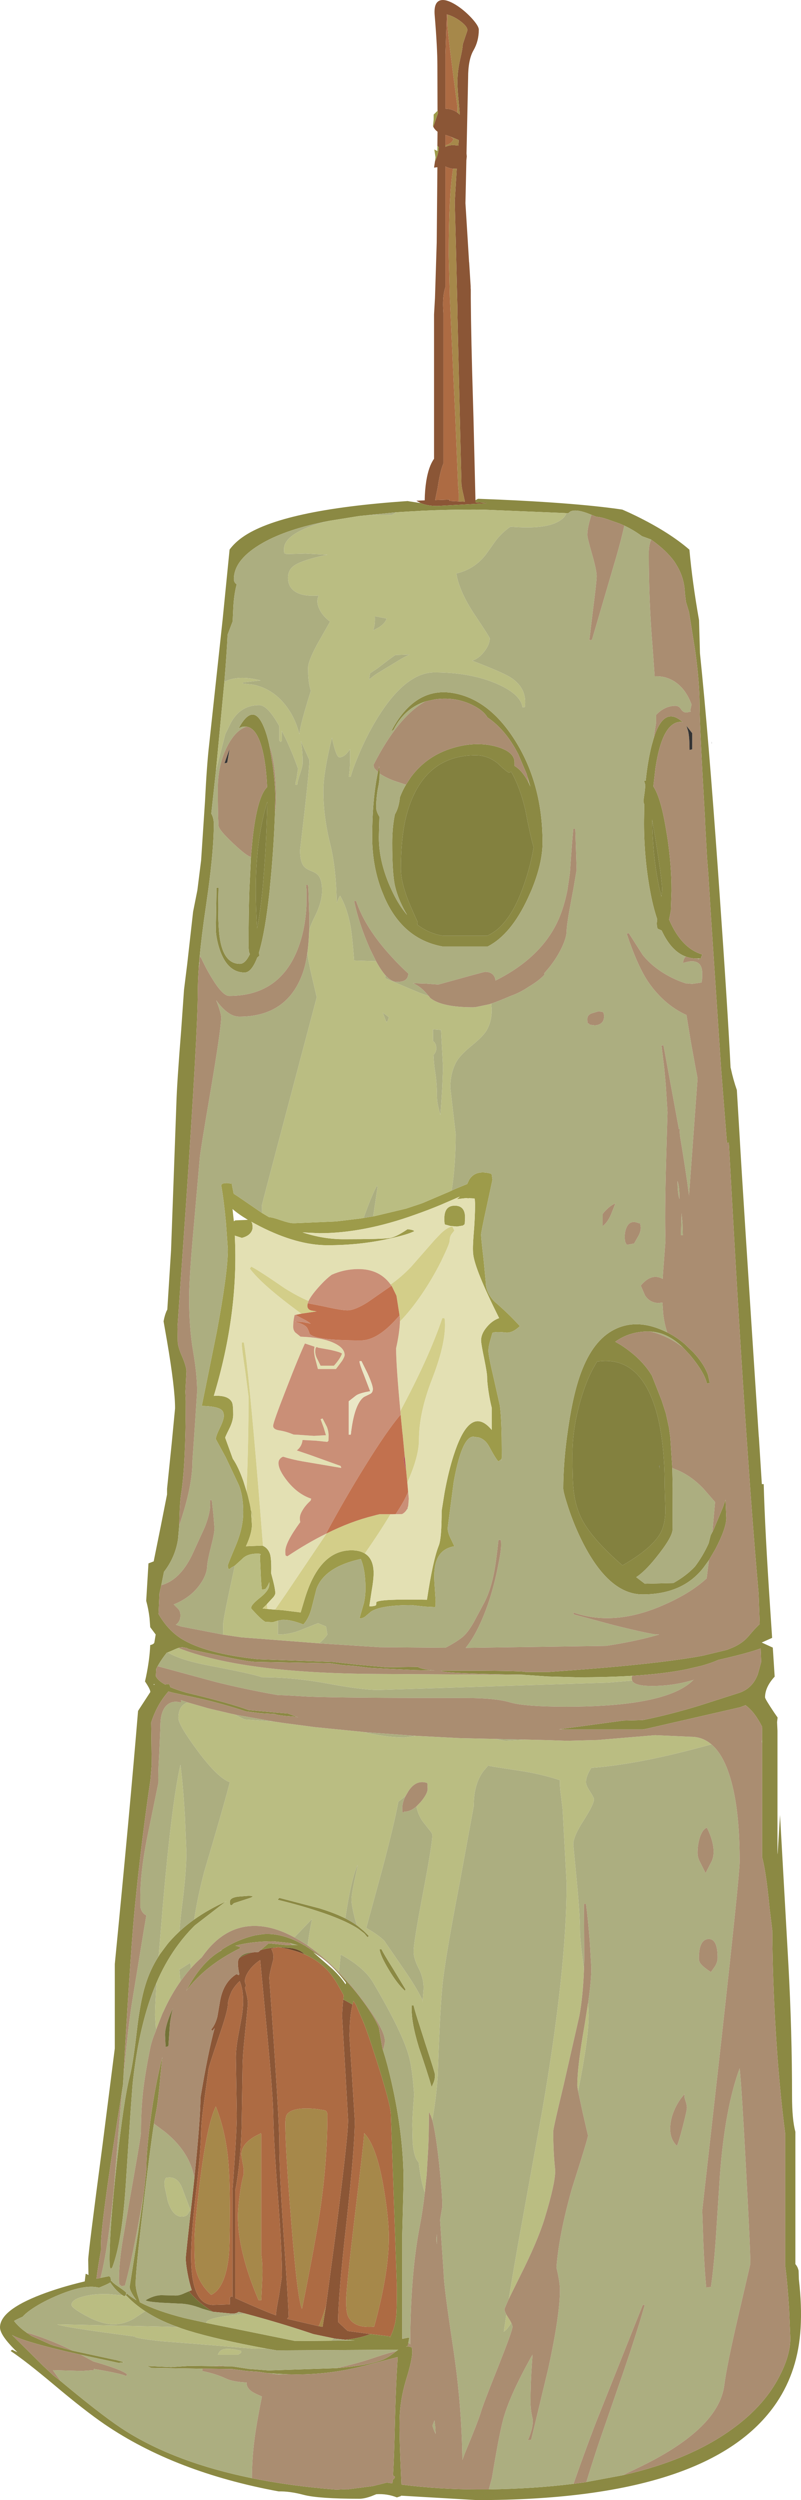 <?xml version="1.0" encoding="UTF-8" standalone="no"?>
<svg xmlns:ffdec="https://www.free-decompiler.com/flash" xmlns:xlink="http://www.w3.org/1999/xlink" ffdec:objectType="shape" height="935.1px" width="299.7px" xmlns="http://www.w3.org/2000/svg">
  <g transform="matrix(1.0, 0.0, 0.0, 1.0, 0.0, -0.75)">
    <path d="M163.7 42.0 L163.65 25.35 Q163.65 18.6 162.65 6.6 162.2 1.65 164.7 0.9 166.75 0.25 170.45 2.5 173.6 4.45 176.4 7.45 179.15 10.45 179.15 11.85 179.15 16.15 177.15 19.6 175.15 23.05 175.15 29.85 L174.55 58.2 174.65 59.25 174.5 60.7 174.15 76.75 175.15 92.9 175.5 98.7 175.55 99.0 176.1 107.8 176.1 108.55 176.15 109.0 176.15 112.2 Q176.25 127.3 177.0 151.65 L177.15 156.85 177.9 187.85 177.9 188.5 177.9 188.6 178.15 188.65 181.75 188.85 182.05 188.9 181.65 189.0 163.65 190.0 Q159.85 190.0 157.35 188.9 L156.15 188.25 155.8 188.05 156.25 188.0 158.9 187.9 Q158.95 184.1 159.5 180.6 160.4 175.1 162.4 172.35 L162.4 118.35 162.75 112.2 163.4 91.45 163.65 63.6 163.65 63.3 162.4 63.45 162.75 61.1 Q164.15 58.3 164.15 55.75 L163.65 55.35 163.7 50.0 Q162.65 49.25 162.1 48.15 L162.5 47.05 163.9 43.0 163.7 42.0 M171.1 42.85 L172.05 43.65 171.65 39.1 Q171.15 34.1 171.15 31.6 171.15 27.35 172.15 23.05 173.15 18.7 173.15 17.35 L174.0 14.75 174.9 12.1 Q174.9 10.65 172.3 8.7 169.9 6.9 167.4 6.2 L167.15 6.1 167.15 6.85 166.65 21.1 166.65 41.4 168.15 41.55 Q169.85 41.95 171.1 42.85 M166.65 55.1 L166.65 55.7 Q167.8 55.1 169.5 55.0 L171.5 55.2 171.65 53.15 168.8 51.95 166.65 51.2 166.65 55.1 M169.5 63.85 Q167.95 63.7 166.65 63.0 L166.65 108.1 Q166.05 109.9 165.85 112.2 165.65 114.7 165.9 117.85 L165.9 174.1 Q164.7 176.85 163.75 183.15 L162.8 187.8 168.15 187.6 168.15 188.1 171.65 188.3 173.95 188.4 173.45 186.05 Q172.65 182.8 172.65 181.6 L172.05 156.85 171.15 117.85 171.15 117.75 171.15 117.55 171.15 117.5 171.15 116.95 171.15 116.8 171.15 116.7 171.15 116.25 171.15 116.15 171.15 115.95 171.05 112.2 170.65 95.35 170.15 76.25 170.9 63.8 170.15 63.85 169.5 63.85 M97.55 730.1 Q100.75 729.25 103.65 729.1 L101.5 729.65 Q102.7 732.0 102.15 734.05 100.75 739.2 100.75 740.6 104.5 792.5 104.5 802.5 104.5 813.0 106.05 835.55 107.8 860.7 108.0 867.35 L107.4 868.05 119.25 870.8 120.7 871.05 122.05 862.65 125.05 840.25 125.65 835.6 125.95 833.25 Q130.25 799.6 130.25 793.75 L129.15 774.45 128.0 755.1 Q128.0 752.7 128.4 748.9 L128.45 748.6 131.9 750.5 Q131.05 754.0 130.85 758.7 L130.75 761.55 130.75 762.0 130.75 762.35 131.75 778.1 132.75 793.85 Q132.75 803.65 129.65 831.75 126.5 859.8 126.5 869.25 L128.9 871.5 130.1 872.6 138.6 873.75 Q134.75 875.3 129.15 875.9 L128.9 875.85 125.35 875.45 124.85 875.35 117.2 873.75 Q105.25 869.7 91.8 866.1 L89.3 865.45 89.05 865.6 Q88.3 866.1 86.75 866.1 L79.6 865.4 Q73.95 861.85 70.7 857.75 71.35 857.45 71.75 857.35 70.85 854.65 70.15 850.9 69.5 847.3 69.5 845.35 69.5 844.35 72.25 819.95 L72.75 815.15 Q75.0 793.15 75.0 785.35 77.85 768.3 80.3 759.35 L79.5 760.35 79.0 759.85 Q80.6 758.0 81.35 754.95 L82.3 749.4 Q83.5 742.2 88.5 739.1 L89.3 739.5 89.55 739.15 Q89.0 736.85 89.0 734.85 L89.0 734.7 89.05 734.35 89.25 733.6 89.65 732.95 89.7 732.95 Q91.85 731.8 94.35 731.0 L96.7 730.85 97.55 730.1 M76.4 786.5 Q75.3 794.25 75.25 798.1 75.15 805.05 73.3 821.05 71.5 836.5 71.5 844.6 71.5 862.85 79.75 862.85 L86.0 862.65 86.0 860.1 86.25 859.95 86.5 859.6 87.0 859.85 87.0 819.85 Q88.6 798.4 88.6 791.75 L88.25 770.35 Q88.25 767.3 89.05 762.65 L90.5 754.8 Q91.75 746.65 89.7 741.75 88.0 743.25 86.7 745.5 85.25 748.75 85.25 750.5 85.25 752.85 81.7 763.15 78.1 773.7 78.0 774.85 L76.4 786.5 M92.7 738.55 Q91.0 741.4 92.0 743.1 92.0 743.75 91.65 744.2 L91.75 744.6 Q92.85 748.8 92.75 750.35 L91.6 762.0 Q90.8 769.3 90.75 773.6 L90.4 796.45 Q89.95 810.35 88.0 820.1 L88.0 860.3 Q98.45 865.0 103.25 866.75 L103.25 866.6 Q103.25 865.35 104.4 859.35 L105.5 852.1 Q105.5 842.25 104.0 822.55 102.4 801.55 102.25 792.1 102.15 784.25 99.7 758.6 L97.35 733.85 Q94.3 735.9 92.7 738.55" fill="#8b5636" fill-rule="evenodd" stroke="none"/>
    <path d="M167.4 6.2 Q169.9 6.9 172.3 8.7 174.9 10.65 174.9 12.1 L174.0 14.75 173.15 17.35 Q173.15 18.7 172.15 23.05 171.15 27.35 171.15 31.6 171.15 34.1 171.65 39.1 L172.05 43.65 171.1 42.85 171.15 40.85 Q167.4 12.6 167.4 9.85 L167.4 6.2 M168.8 51.95 L171.65 53.15 171.5 55.2 169.5 55.0 Q167.8 55.1 166.65 55.7 L166.65 55.1 Q167.8 54.85 168.6 54.2 169.4 53.55 169.65 52.75 L168.8 51.95 M169.5 63.85 L170.15 63.85 170.9 63.8 170.15 76.25 170.65 95.35 171.05 112.2 171.15 115.95 171.15 116.15 171.15 116.25 171.15 116.7 171.15 116.8 171.15 116.95 171.15 117.5 171.15 117.55 171.15 117.75 171.15 117.85 172.05 156.85 172.65 181.6 Q172.65 182.8 173.45 186.05 L173.95 188.4 171.65 188.3 171.65 185.35 171.4 182.6 170.35 156.85 169.65 142.05 168.3 112.2 167.9 96.35 Q167.9 73.5 169.5 63.95 L169.5 63.85 M119.25 870.8 Q120.55 867.85 121.85 863.7 L122.05 862.65 120.7 871.05 119.25 870.8 M107.5 791.4 Q109.9 788.65 118.75 789.6 L121.45 790.05 Q122.5 790.3 122.5 791.85 122.5 809.0 119.8 827.4 118.1 839.0 113.0 864.35 111.3 861.15 108.95 831.55 106.75 804.4 106.75 795.1 106.75 792.3 107.5 791.4 M85.3 807.75 Q86.0 814.45 86.0 827.25 86.0 840.95 85.6 844.65 84.25 856.65 79.0 859.1 74.25 854.7 73.15 849.0 72.75 846.9 72.75 838.85 72.75 833.6 74.8 816.8 77.5 795.1 80.75 788.6 84.2 797.3 85.3 807.75 M97.25 798.85 L97.5 798.6 97.75 798.85 97.75 843.85 Q98.35 847.45 98.15 852.75 L97.75 861.1 96.75 861.1 Q89.0 843.0 89.0 829.6 89.0 827.4 89.55 822.75 90.2 817.5 91.0 814.6 91.4 813.1 90.95 810.65 90.35 807.55 90.3 806.75 90.25 802.05 97.25 798.85 M143.65 819.55 Q145.5 830.8 145.5 837.5 145.5 851.05 140.0 871.0 132.35 871.7 130.2 867.05 129.5 865.55 129.5 861.25 129.5 856.9 132.8 829.2 136.2 801.1 136.25 798.6 140.95 803.3 143.65 819.55" fill="#a6884a" fill-rule="evenodd" stroke="none"/>
    <path d="M171.1 42.85 Q169.85 41.95 168.15 41.55 L166.65 41.4 166.65 21.1 167.15 6.85 167.15 6.1 167.4 6.2 167.4 9.85 Q167.4 12.6 171.15 40.85 L171.1 42.85 M168.8 51.95 L169.65 52.75 Q169.4 53.55 168.6 54.2 167.8 54.85 166.65 55.1 L166.65 51.2 168.8 51.95 M171.65 188.3 L168.15 188.1 168.15 187.6 162.8 187.8 163.75 183.15 Q164.7 176.85 165.9 174.1 L165.9 117.85 Q165.65 114.7 165.85 112.2 166.05 109.9 166.65 108.1 L166.65 63.0 Q167.95 63.7 169.5 63.85 L169.5 63.95 Q167.9 73.5 167.9 96.35 L168.3 112.2 169.65 142.05 170.35 156.85 171.4 182.6 171.65 185.35 171.65 188.3 M103.65 729.1 L104.05 729.0 Q116.15 730.8 122.5 737.65 124.75 740.1 126.9 744.0 L128.6 747.05 128.45 748.6 128.4 748.9 Q128.0 752.7 128.0 755.1 L129.15 774.45 130.25 793.75 Q130.25 799.6 125.95 833.25 L125.65 835.6 125.05 840.25 122.05 862.65 121.85 863.7 Q120.55 867.85 119.25 870.8 L107.4 868.05 108.0 867.35 Q107.8 860.7 106.05 835.55 104.5 813.0 104.5 802.5 104.5 792.5 100.75 740.6 100.75 739.2 102.15 734.05 102.7 732.0 101.5 729.65 L103.65 729.1 M131.9 750.5 L132.25 749.1 133.1 750.45 136.05 757.25 136.0 757.35 136.1 757.35 Q138.05 762.45 140.4 769.85 146.25 787.95 146.25 791.75 L148.5 856.25 Q148.5 865.15 148.2 867.5 147.6 871.95 145.9 875.0 L145.75 874.6 138.6 873.75 130.1 872.6 128.9 871.5 126.5 869.25 Q126.5 859.8 129.65 831.75 132.75 803.65 132.75 793.85 L131.75 778.1 130.75 762.35 130.75 762.0 130.75 761.55 130.85 758.7 Q131.05 754.0 131.9 750.5 M76.4 786.5 L78.0 774.85 Q78.1 773.7 81.7 763.15 85.25 752.85 85.25 750.5 85.25 748.75 86.7 745.5 88.0 743.25 89.7 741.75 91.75 746.65 90.5 754.8 L89.05 762.65 Q88.25 767.3 88.25 770.35 L88.6 791.75 Q88.6 798.4 87.0 819.85 L87.0 859.85 86.5 859.6 86.25 859.95 86.0 860.1 86.0 862.65 79.75 862.85 Q71.5 862.85 71.5 844.6 71.5 836.5 73.3 821.05 75.15 805.05 75.25 798.1 75.3 794.25 76.4 786.5 M92.7 738.55 Q94.3 735.9 97.35 733.85 L99.7 758.6 Q102.15 784.25 102.25 792.1 102.4 801.55 104.0 822.55 105.5 842.25 105.5 852.1 L104.4 859.35 Q103.25 865.35 103.25 866.6 L103.25 866.75 Q98.45 865.0 88.0 860.3 L88.0 820.1 Q89.95 810.35 90.4 796.45 L90.75 773.6 Q90.8 769.3 91.6 762.0 L92.75 750.35 Q92.85 748.8 91.75 744.6 L91.65 744.2 Q92.0 743.75 92.0 743.1 91.0 741.4 92.7 738.55 M107.5 791.4 Q106.75 792.3 106.75 795.1 106.75 804.4 108.95 831.55 111.3 861.15 113.0 864.35 118.1 839.0 119.8 827.4 122.5 809.0 122.5 791.85 122.5 790.3 121.45 790.05 L118.75 789.6 Q109.9 788.65 107.5 791.4 M143.65 819.55 Q140.95 803.3 136.25 798.6 136.2 801.1 132.8 829.2 129.5 856.9 129.5 861.25 129.5 865.55 130.2 867.05 132.35 871.7 140.0 871.0 145.5 851.05 145.5 837.5 145.5 830.8 143.65 819.55 M97.25 798.85 Q90.25 802.05 90.3 806.75 90.35 807.55 90.95 810.65 91.4 813.1 91.0 814.6 90.2 817.5 89.55 822.75 89.0 827.4 89.0 829.6 89.0 843.0 96.75 861.1 L97.75 861.1 98.15 852.75 Q98.35 847.45 97.75 843.85 L97.75 798.85 97.5 798.6 97.25 798.85 M85.3 807.75 Q84.2 797.3 80.75 788.6 77.5 795.1 74.8 816.8 72.75 833.6 72.75 838.85 72.75 846.9 73.15 849.0 74.25 854.7 79.0 859.1 84.25 856.65 85.6 844.65 86.0 840.95 86.0 827.25 86.0 814.45 85.3 807.75" fill="#ad6b43" fill-rule="evenodd" stroke="none"/>
    <path d="M163.7 42.0 L163.9 43.0 162.5 47.05 162.1 48.15 162.0 47.85 162.25 45.5 162.25 43.6 163.7 42.2 163.7 42.0 M163.65 55.35 L164.15 55.75 Q164.15 58.3 162.75 61.1 L162.95 59.6 162.5 56.65 162.6 56.7 163.65 57.25 163.65 55.35 M98.05 454.45 L98.4 454.65 100.65 456.0 Q101.95 456.05 105.05 457.15 108.35 458.25 109.6 458.25 L110.5 458.25 125.75 457.6 126.15 457.55 134.85 456.5 139.6 455.7 140.0 455.65 151.95 452.8 157.2 451.05 158.3 450.65 168.15 446.45 170.4 445.4 174.8 443.6 175.5 442.1 Q177.85 438.1 183.75 439.75 L184.0 440.2 184.25 442.0 182.15 451.75 Q180.0 461.5 180.0 462.6 180.0 463.85 180.9 471.45 L181.75 480.25 Q181.75 484.25 185.05 487.6 190.45 492.25 194.5 496.75 191.65 499.5 189.1 499.15 185.6 498.75 184.25 499.25 L183.3 502.55 Q182.75 504.5 182.75 506.0 182.75 507.9 184.65 515.9 L187.0 526.35 Q187.55 530.1 187.7 538.4 L187.75 545.5 187.65 547.0 187.5 546.6 186.5 547.35 Q185.7 546.75 183.0 541.75 181.6 539.15 179.2 538.4 L177.1 538.1 Q176.55 538.1 176.0 538.4 172.4 540.35 169.75 555.05 L167.5 572.25 Q167.5 573.8 168.4 575.75 L170.0 579.1 Q163.4 580.15 162.6 587.8 162.35 590.3 162.65 594.2 L163.0 599.6 162.95 601.4 162.75 601.85 158.85 601.65 154.0 601.1 Q142.6 601.1 138.85 603.5 L136.85 605.2 Q135.9 606.05 134.5 606.1 L136.2 600.2 Q136.75 597.5 136.75 594.85 136.75 587.95 135.0 583.85 121.45 586.8 118.4 595.05 L116.65 601.95 Q115.65 606.0 113.5 608.35 108.8 606.5 105.75 606.6 L104.0 606.9 102.1 607.5 99.25 607.35 Q97.5 606.35 94.0 602.35 L94.0 602.0 Q94.0 600.95 97.4 598.25 100.75 595.55 100.75 593.5 L100.75 592.55 Q100.2 594.05 99.25 595.1 L98.0 595.35 Q97.7 593.1 97.55 589.25 L97.25 582.6 97.5 582.25 Q97.75 581.85 96.25 581.85 92.45 581.85 90.55 583.9 L87.85 586.35 86.5 587.1 85.9 587.6 Q85.25 587.8 85.25 586.25 85.25 585.85 88.15 579.0 91.0 572.2 91.0 566.35 91.0 560.0 89.25 555.95 L84.45 545.8 80.75 539.0 Q80.75 537.95 82.25 534.85 83.75 531.8 83.75 530.35 83.75 528.75 82.85 528.05 81.1 526.7 75.5 526.6 L81.05 499.2 Q85.25 476.8 85.25 468.0 L84.55 458.15 Q83.75 449.5 82.75 444.0 L83.05 443.65 Q83.45 443.25 85.0 443.25 L86.8 443.5 86.75 443.75 87.4 447.1 87.45 447.25 89.15 448.35 98.05 454.45 M136.5 581.8 Q139.75 583.75 139.8 589.05 139.8 591.55 139.05 595.85 L138.25 601.1 138.25 601.6 Q140.65 601.5 140.75 601.0 L140.8 600.0 Q142.05 598.75 159.75 599.1 161.95 584.4 164.2 578.75 165.25 576.05 165.25 565.85 L166.35 558.95 Q167.85 550.85 169.8 544.9 171.05 541.05 172.35 538.4 177.55 527.85 184.0 535.6 L184.0 527.35 Q183.3 524.65 182.75 521.0 182.25 517.55 182.25 515.6 182.25 514.35 181.15 508.85 180.0 503.35 180.0 502.1 180.0 499.65 182.1 497.15 184.1 494.7 186.75 493.75 177.7 475.65 177.05 469.85 176.8 467.55 177.2 462.65 177.75 456.25 177.75 451.0 L177.65 449.25 177.5 449.0 175.35 448.9 175.25 449.0 174.55 448.85 171.0 449.25 172.05 448.3 165.0 451.35 Q160.35 453.3 155.35 455.05 136.1 462.0 119.5 462.0 L113.2 461.7 Q120.95 464.25 128.5 464.25 143.65 464.25 146.15 463.75 148.45 463.25 152.5 460.5 154.75 460.75 155.0 461.25 152.45 462.55 145.6 464.05 134.7 466.5 122.5 466.5 111.15 466.5 97.3 459.45 L94.0 457.7 94.15 457.9 Q94.5 458.4 94.5 459.85 94.5 460.85 93.85 461.75 92.85 463.15 90.5 463.75 L87.85 462.9 Q89.35 491.85 80.0 522.85 85.4 522.5 86.8 525.25 87.25 526.15 87.25 529.85 87.25 532.2 85.75 535.2 84.25 538.2 84.25 538.5 L87.1 546.35 Q89.15 549.3 91.05 554.7 L92.55 559.5 92.85 560.65 93.45 563.2 93.7 564.45 93.85 565.55 95.2 569.55 93.95 566.35 94.25 571.1 Q94.25 574.1 92.25 578.6 L92.0 579.1 98.1 578.85 98.4 578.95 Q100.1 579.7 100.9 581.65 101.5 583.05 101.5 587.5 L101.45 589.2 Q103.0 594.8 103.0 596.6 103.0 597.2 102.35 598.05 L99.9 600.7 99.7 600.95 98.7 601.9 98.5 602.1 98.25 602.35 100.0 602.55 102.9 602.8 105.65 603.0 112.5 603.85 113.8 599.5 Q115.15 594.9 116.8 591.55 122.2 580.6 131.5 580.6 L131.65 580.6 131.75 580.6 131.85 580.6 131.95 580.6 Q134.7 580.7 136.5 581.8 M170.15 451.7 Q174.0 451.7 174.0 456.1 L173.9 458.35 173.75 458.75 173.15 459.15 171.0 459.5 168.55 459.3 166.5 458.75 166.4 458.55 Q166.25 458.05 166.25 456.5 166.25 451.7 170.15 451.7 M88.0 457.2 L92.75 457.0 Q89.15 454.85 87.0 452.95 L87.5 457.55 88.0 457.2" fill="#9d9b4a" fill-rule="evenodd" stroke="none"/>
    <path d="M157.35 188.9 Q159.85 190.0 163.65 190.0 L181.65 189.0 182.05 188.9 181.75 188.85 178.15 188.65 177.9 188.6 177.9 188.5 177.9 187.85 178.5 187.5 178.85 187.3 Q214.3 188.6 232.85 191.35 235.4 192.45 237.95 193.7 250.4 199.8 257.95 206.35 259.05 218.55 261.55 232.7 L261.9 245.1 Q265.05 275.55 268.65 326.55 L269.15 333.7 Q272.25 377.8 273.35 400.1 L273.45 400.4 Q274.35 404.6 275.7 408.45 L276.75 426.0 Q277.7 443.15 283.9 538.05 L283.95 538.4 285.05 555.85 285.75 555.85 Q286.2 572.85 288.15 602.05 L288.9 613.35 285.0 615.1 289.15 617.0 289.85 627.85 Q286.25 631.75 286.25 635.6 286.25 636.2 289.7 641.35 L290.95 643.15 290.8 644.45 290.75 644.9 290.9 648.1 290.9 693.85 290.95 694.3 291.85 679.6 295.0 735.75 Q296.35 760.55 296.35 784.6 296.35 793.6 297.6 798.1 L297.6 847.6 Q298.5 848.6 298.8 850.05 L298.9 853.25 Q300.05 863.2 299.55 871.55 298.65 887.35 290.6 899.35 266.05 935.85 178.45 935.85 L150.05 934.2 150.0 934.35 148.5 934.85 Q144.9 933.4 140.8 933.65 L138.95 934.4 Q136.3 935.35 134.5 935.35 119.25 935.35 113.65 933.9 108.4 932.5 104.25 932.6 65.5 925.45 39.15 907.5 31.7 902.4 20.3 892.8 9.4 883.65 4.0 880.1 L4.25 879.85 4.5 879.6 6.5 880.55 Q0.0 874.3 0.0 871.25 0.0 864.9 15.2 859.05 22.45 856.25 31.7 854.05 L32.05 851.2 Q32.5 851.3 33.1 851.7 L33.0 846.0 Q33.0 843.5 38.4 802.7 L42.95 766.9 42.95 735.35 Q48.65 677.15 51.65 640.7 L52.05 640.05 56.25 633.6 Q56.25 632.6 54.25 629.65 L54.65 627.85 Q56.0 621.3 56.2 616.05 57.55 615.75 57.75 615.1 L58.25 612.1 56.2 609.35 55.95 605.95 Q55.55 602.55 54.7 599.5 L55.55 585.5 57.5 584.75 60.15 571.6 62.5 559.7 62.5 557.6 64.25 540.55 65.5 527.5 Q65.5 519.95 62.45 502.1 L61.2 494.95 61.45 493.75 Q61.95 491.7 62.6 490.55 L64.0 468.4 66.0 413.25 Q66.2 406.0 67.8 385.9 L68.85 370.95 70.05 361.3 72.25 341.75 73.85 333.7 75.25 322.5 76.7 300.5 Q77.4 286.45 78.25 279.25 L83.3 232.45 85.9 206.3 Q87.8 203.75 90.7 201.7 105.3 191.35 152.6 188.15 L153.0 188.25 157.35 188.9 M211.4 192.65 L181.45 191.4 177.5 191.35 Q167.5 191.35 158.6 191.75 L158.5 191.75 157.45 191.8 157.05 191.85 153.25 192.05 148.3 192.35 134.4 193.75 123.2 195.55 122.95 195.6 Q107.65 198.55 98.5 203.7 87.5 209.9 87.5 217.35 87.5 218.6 88.5 219.25 L88.55 219.3 Q87.45 223.5 87.25 228.75 L87.05 233.15 85.15 238.15 Q84.85 244.95 83.95 255.75 L80.8 288.95 79.05 305.05 Q80.0 306.75 80.0 309.0 80.0 318.1 77.9 333.7 L77.0 340.05 Q75.4 350.8 74.65 359.2 L74.6 360.0 74.4 362.15 Q74.0 367.65 74.0 372.0 74.0 386.15 69.5 452.55 L66.4 497.1 66.5 502.5 Q66.5 504.4 68.15 508.15 69.75 511.9 69.75 513.75 L69.35 521.35 69.5 524.75 Q69.5 548.5 67.75 559.6 67.3 562.4 67.15 568.05 L67.05 571.45 66.6 576.5 Q65.55 583.25 61.35 588.65 L60.35 593.65 59.65 596.8 59.35 603.8 59.3 604.4 Q62.8 610.5 67.9 613.7 76.9 619.25 96.5 621.35 L124.5 622.35 133.5 623.35 144.5 624.35 156.3 624.2 Q157.8 625.15 162.7 625.55 L155.2 625.4 143.5 624.85 138.2 624.55 132.5 623.85 128.2 623.55 123.5 622.85 96.0 622.35 Q93.4 622.35 85.95 620.8 L72.0 617.85 Q70.55 617.6 69.95 617.15 L68.25 616.85 67.4 616.95 Q66.3 617.2 64.65 618.0 L62.75 618.8 62.4 618.9 61.4 620.2 Q59.8 622.4 59.0 623.95 L58.95 623.95 58.65 624.6 58.45 624.95 58.3 627.7 Q59.05 629.3 61.75 630.8 L63.0 630.6 63.4 630.85 63.75 631.8 Q66.25 632.85 69.9 633.9 85.5 637.6 93.0 640.35 L104.0 641.35 107.75 641.65 111.6 643.1 110.5 642.85 106.75 642.55 Q103.0 642.15 103.0 641.85 L97.5 641.55 92.0 640.85 Q84.1 638.25 75.65 636.25 L64.65 633.85 63.0 633.4 62.15 634.45 Q60.95 635.9 59.7 637.95 57.75 641.25 56.55 645.05 L56.65 651.95 56.75 660.9 56.3 666.35 Q52.9 689.25 50.5 713.6 49.0 728.5 46.65 769.0 L46.6 769.95 46.6 770.2 46.25 776.45 46.25 776.8 46.0 780.65 45.65 782.75 45.65 782.9 Q38.45 827.4 37.85 838.5 L37.8 840.25 37.75 842.5 Q36.65 848.5 36.1 853.05 L37.6 852.75 40.75 852.1 41.15 852.35 Q41.5 852.6 41.5 853.95 L41.75 853.85 Q41.95 854.45 44.35 856.05 46.9 857.75 47.25 858.35 L47.05 859.1 47.25 858.95 47.5 858.6 Q48.95 859.9 51.05 861.1 48.5 857.6 48.5 856.1 L51.65 836.15 53.9 820.4 54.75 812.05 54.75 811.75 Q54.75 805.7 56.15 794.85 L56.25 794.05 Q57.9 781.3 60.75 770.1 L60.15 775.85 Q59.15 787.3 58.25 791.35 L57.6 795.05 Q56.35 803.1 53.95 823.05 50.75 849.6 50.75 855.1 50.75 856.6 51.45 859.05 L52.35 861.85 Q58.5 865.1 69.15 867.8 L77.25 869.6 110.5 876.35 123.7 876.25 132.75 876.2 129.15 875.9 Q134.75 875.3 138.6 873.75 L145.75 874.6 145.9 875.0 Q147.6 871.95 148.2 867.5 148.5 865.15 148.5 856.25 L146.25 791.75 Q146.25 787.95 140.4 769.85 138.05 762.45 136.1 757.35 L136.0 757.35 136.05 757.25 133.1 750.45 132.25 749.1 131.9 750.5 128.45 748.6 128.6 747.05 126.9 744.0 Q124.75 740.1 122.5 737.65 116.15 730.8 104.05 729.0 L103.65 729.1 Q100.75 729.25 97.55 730.1 L100.5 727.6 106.9 728.25 107.0 728.25 107.1 728.25 107.15 728.25 107.25 728.25 107.3 728.25 107.4 728.25 109.4 728.3 111.4 728.3 108.5 727.5 102.25 726.85 Q94.35 726.85 88.05 728.5 89.8 728.9 90.0 729.35 76.85 735.8 69.65 745.4 75.5 734.2 83.15 730.1 L82.2 730.5 Q88.3 726.3 95.5 724.6 L95.9 724.55 98.45 724.15 99.55 724.1 Q106.3 723.95 113.85 728.35 L114.0 728.35 114.6 728.8 Q119.45 731.8 124.7 736.7 130.75 742.35 135.8 749.25 140.25 755.3 141.75 759.1 L143.1 767.0 143.3 767.55 Q145.0 772.9 146.45 779.35 151.0 799.4 151.0 816.75 L150.5 836.6 150.5 875.55 152.45 875.15 153.15 875.05 152.8 876.95 152.6 878.15 151.9 878.45 152.5 878.35 153.85 878.6 Q154.25 878.8 154.25 880.35 154.25 883.4 151.95 890.8 149.65 898.4 149.5 905.85 149.4 910.8 149.8 920.75 L150.2 930.05 Q164.5 931.85 178.45 931.85 L179.2 931.85 182.9 931.85 Q199.95 931.6 214.6 929.75 L218.8 929.2 233.0 926.55 Q258.85 920.7 275.2 908.35 286.3 900.0 291.65 889.5 295.7 881.75 295.7 875.35 L295.25 864.3 Q294.6 854.2 293.8 848.35 L293.8 798.85 Q291.45 780.9 290.2 759.6 289.05 740.55 288.95 722.7 L287.95 714.55 Q286.65 700.75 285.15 695.35 L285.15 652.8 285.15 651.45 285.15 647.35 285.2 646.7 Q282.35 641.0 279.0 638.6 L279.1 638.5 278.4 638.75 276.95 639.3 241.9 647.35 240.5 647.6 211.5 647.6 209.1 647.55 233.1 644.3 240.5 644.1 Q250.55 642.1 261.8 638.65 L276.0 634.1 Q281.5 632.5 283.55 626.95 L284.7 622.75 284.8 622.4 284.6 617.3 Q280.1 619.0 268.75 621.6 266.2 622.75 262.45 623.8 L256.85 625.1 Q248.5 626.8 236.5 627.55 227.3 628.1 216.0 628.1 L205.0 627.8 195.6 627.15 195.5 627.1 Q165.0 626.7 165.0 625.6 195.75 625.6 196.5 626.1 L205.5 626.1 Q245.15 623.35 262.8 620.05 L271.95 617.85 272.85 617.5 274.2 616.95 Q277.85 615.35 280.05 612.75 282.6 609.7 284.25 608.2 L283.85 596.9 Q282.35 580.0 280.8 559.0 L279.35 538.4 Q276.7 500.2 273.95 450.6 L272.7 428.1 272.0 428.25 269.8 400.4 267.0 358.4 266.05 344.05 265.4 333.7 265.0 327.3 264.6 322.35 264.5 320.75 263.85 308.9 263.8 307.2 Q261.75 272.25 261.75 264.35 261.75 256.15 260.15 244.45 L257.8 229.65 256.65 225.85 256.25 222.5 Q256.05 216.9 253.2 212.2 L253.05 211.95 252.8 211.55 252.7 211.35 252.55 211.15 252.3 210.75 Q249.2 206.5 243.65 202.6 L243.5 202.5 240.2 201.3 Q237.1 199.0 233.6 197.35 L232.0 196.65 227.05 194.9 226.55 194.75 225.55 194.45 224.7 194.25 223.05 194.0 221.3 193.3 219.5 192.6 Q215.2 191.1 213.35 192.1 L212.55 192.75 211.4 192.65 M92.25 272.55 L91.6 272.5 Q90.3 272.5 89.25 273.25 94.75 263.05 98.75 272.75 99.9 275.5 100.8 279.65 L100.75 279.55 100.9 280.25 102.0 286.75 Q103.0 294.05 103.0 299.1 L102.9 303.05 102.85 304.4 102.9 304.35 Q102.4 318.8 101.0 332.45 L100.9 333.7 Q99.25 349.2 96.9 356.95 L97.0 358.25 96.25 358.9 Q94.1 364.5 91.5 364.5 85.45 364.5 82.5 356.75 81.05 352.85 80.75 348.85 L81.0 333.7 81.0 332.75 81.75 332.75 81.75 333.7 Q81.45 343.85 82.0 349.75 83.15 361.25 89.75 361.25 91.8 361.25 93.5 357.6 L93.3 357.2 Q93.0 356.25 93.0 354.35 93.0 342.65 93.3 333.7 L93.9 321.25 93.9 320.95 94.5 314.5 Q96.25 298.7 99.95 295.15 L99.9 294.25 Q99.65 289.3 99.0 285.25 97.05 273.25 92.25 272.55 M159.45 263.05 Q153.75 264.75 149.9 269.55 148.4 271.4 147.3 273.65 L146.35 274.35 Q147.65 271.75 149.2 269.55 157.95 257.15 171.15 260.3 183.8 263.25 193.05 278.25 203.0 294.4 203.0 315.85 203.0 323.65 198.85 333.7 L197.55 336.6 Q191.2 350.3 182.5 354.75 L165.5 354.75 Q150.75 352.0 143.9 336.5 L142.75 333.7 Q139.25 324.4 139.25 313.75 139.25 299.95 141.4 289.5 L141.85 287.35 Q141.9 288.35 142.1 289.35 L142.05 290.05 142.0 291.9 141.75 293.85 141.75 293.95 Q140.75 298.35 140.75 302.75 140.75 304.25 141.9 306.15 L141.95 306.2 141.75 313.85 Q141.75 323.45 146.55 333.7 L147.05 334.75 Q149.4 339.55 152.3 342.95 149.45 338.05 148.2 333.7 L147.8 332.15 Q146.75 327.6 146.75 316.0 146.75 310.25 147.75 305.35 149.05 303.2 149.5 300.05 L149.65 298.9 Q150.6 296.4 151.9 294.25 L153.35 292.0 153.9 291.2 Q159.85 283.3 169.65 280.45 177.95 278.0 185.35 279.9 192.5 281.8 192.5 285.85 L192.5 287.2 Q195.5 289.0 197.8 293.55 L198.45 294.95 197.0 290.1 193.85 282.7 193.65 282.35 Q189.1 273.6 182.35 269.05 180.95 266.55 176.85 264.5 170.6 261.4 163.4 262.25 L163.15 262.3 163.0 262.3 162.75 262.35 162.6 262.35 162.45 262.4 159.45 263.05 M152.1 335.85 Q153.2 338.95 156.25 345.6 L156.1 346.55 Q160.4 349.9 165.75 350.75 L182.25 350.75 Q190.2 347.25 195.3 333.7 L196.15 331.35 Q198.65 324.0 199.65 317.65 198.25 312.7 196.55 303.65 194.55 295.15 191.25 289.4 L190.5 289.75 Q189.45 289.4 186.15 286.2 182.4 283.25 178.0 283.25 159.2 283.25 152.8 303.25 150.0 311.95 150.0 325.75 150.0 329.2 151.4 333.7 L152.1 335.85 M95.7 333.7 Q95.7 340.25 96.2 348.0 97.35 342.15 98.2 333.7 L98.5 330.25 Q99.75 315.6 100.0 300.65 96.5 312.3 95.85 326.7 95.7 330.0 95.7 333.7 M244.55 277.0 Q248.4 264.4 255.5 270.9 L254.75 270.75 Q247.85 270.75 245.25 287.95 L244.45 294.9 Q247.05 298.75 248.95 309.5 L249.75 314.3 Q251.25 324.6 251.25 333.7 L251.25 334.0 251.0 341.45 250.35 344.7 Q254.95 355.45 262.75 357.75 L262.65 358.1 262.6 358.1 262.25 359.0 Q262.9 359.2 261.65 359.25 L260.95 359.25 260.6 359.25 Q258.5 359.25 256.6 358.55 251.15 356.55 247.55 348.75 L247.5 348.75 246.15 348.15 Q245.75 347.7 245.75 346.0 L245.9 344.55 Q244.3 339.85 243.2 333.7 L243.0 332.6 Q240.7 319.2 241.0 305.6 L241.05 301.6 Q240.75 300.8 240.75 300.25 L241.3 296.25 241.45 294.4 241.0 292.75 241.6 292.75 Q242.3 285.75 243.8 279.65 L244.55 277.0 M249.65 499.1 Q253.15 500.85 256.25 503.5 L259.45 506.6 Q263.15 510.6 264.65 514.35 L264.85 514.8 265.5 517.65 265.55 518.0 264.5 518.25 Q263.6 514.1 258.2 507.6 L255.55 504.75 Q249.75 499.1 243.4 498.8 L242.55 498.75 Q235.55 498.75 230.2 502.6 231.1 503.1 232.2 503.75 240.05 508.8 243.9 515.25 L247.55 524.5 249.15 529.45 250.3 534.75 250.8 538.4 251.55 549.85 251.7 557.55 251.65 572.75 Q251.65 575.7 245.25 583.6 241.25 588.55 238.05 590.65 L241.25 593.1 251.95 592.85 Q256.85 590.1 260.05 586.65 263.05 582.65 265.15 578.0 L265.9 575.0 266.55 573.75 266.95 573.0 270.45 564.6 271.45 561.7 271.75 568.5 Q271.75 572.3 267.7 580.1 L265.25 584.3 265.2 584.35 263.2 587.1 Q255.45 597.1 240.4 597.1 228.05 597.1 218.25 578.1 215.0 571.8 212.6 564.55 210.75 558.85 210.75 557.5 210.75 548.75 212.1 538.4 L212.6 534.85 Q214.65 520.8 217.95 512.75 222.65 501.1 230.9 497.55 237.9 494.5 246.3 497.65 248.0 498.3 249.65 499.1 M244.0 307.25 Q244.2 321.75 246.85 333.6 L246.9 333.7 247.45 336.1 247.75 333.7 247.75 333.6 Q247.75 330.25 245.15 314.0 L244.0 307.25 M223.5 509.9 Q220.65 514.3 218.5 520.5 215.35 529.7 214.5 538.4 214.2 541.5 214.2 544.5 214.2 554.15 214.55 557.4 215.1 563.45 217.3 568.15 220.9 575.85 232.9 586.25 244.6 579.5 247.45 573.5 248.85 570.45 248.95 565.95 L248.7 556.85 Q248.7 546.55 247.55 538.4 246.75 532.75 245.4 528.15 239.35 507.75 223.55 510.0 L223.5 509.9 M57.5 630.95 L57.85 630.85 57.6 630.55 57.5 630.95 M72.65 718.7 Q78.0 714.9 84.75 711.85 L84.55 712.0 84.3 712.1 84.1 712.25 72.9 720.9 72.2 721.6 Q69.35 724.5 66.85 727.85 62.5 733.65 59.25 740.75 L58.6 742.25 Q52.25 756.9 49.75 779.0 49.3 782.85 47.05 817.9 45.65 839.35 42.0 848.85 L41.5 849.35 Q41.15 849.0 41.05 848.35 L41.0 845.85 Q41.0 833.95 43.7 809.8 46.35 786.0 48.5 777.6 49.75 772.85 51.15 760.75 52.45 749.45 54.4 743.2 56.15 737.45 59.35 732.45 L59.35 732.5 59.7 731.85 62.65 727.9 62.95 727.55 63.05 727.4 63.2 727.25 63.35 727.05 63.5 726.9 64.5 725.8 65.6 724.65 67.15 723.15 Q69.7 720.8 72.65 718.7 M128.65 718.0 Q131.5 719.4 133.9 721.15 L135.95 722.85 136.55 723.4 138.0 724.85 137.5 725.35 136.35 723.95 134.1 722.2 Q132.05 720.85 129.05 719.45 L127.0 718.55 Q123.5 717.05 119.15 715.65 112.6 713.45 104.0 711.35 104.0 711.05 104.25 710.9 L104.5 710.6 119.65 714.55 119.95 714.65 Q123.75 715.85 126.55 717.05 L128.65 718.0 M146.9 736.85 L151.75 744.85 151.5 745.35 Q148.6 742.75 145.45 737.45 142.4 732.4 142.0 729.85 L142.75 729.85 Q143.65 731.7 146.9 736.85 M86.75 713.3 Q86.0 713.65 86.0 712.1 86.0 710.55 89.0 710.15 L92.75 709.85 Q95.9 709.8 93.35 710.7 L87.5 712.6 86.75 713.3 M109.3 729.45 L104.45 729.05 Q109.7 729.9 113.85 731.65 112.5 730.1 109.3 729.45 M154.0 750.85 L154.75 750.85 Q155.3 753.2 157.2 759.0 L157.4 759.65 158.65 763.55 159.1 765.0 159.35 765.75 Q162.75 776.1 162.75 776.75 162.75 778.35 162.3 779.5 L161.5 781.35 Q160.05 776.25 156.65 766.3 L156.55 765.9 Q154.0 757.55 154.0 752.0 L154.0 750.85 M129.45 742.35 Q123.8 734.8 117.2 730.95 L124.45 737.25 Q127.65 740.35 129.3 742.95 L129.45 742.35 M85.15 885.85 L87.0 885.85 93.2 886.8 100.5 887.35 125.8 886.5 Q136.8 885.6 142.25 883.7 L143.35 883.3 Q145.55 882.35 148.1 880.25 L148.15 880.25 149.0 879.6 103.5 879.85 99.75 879.2 Q81.3 875.8 70.4 872.45 L67.8 871.6 67.2 871.35 66.65 871.15 65.65 870.8 Q59.25 868.45 54.3 865.2 50.45 862.65 47.5 859.6 L47.05 859.15 46.75 859.45 46.5 859.6 46.3 859.5 46.0 859.3 45.95 859.3 Q43.45 857.7 41.25 854.45 40.4 855.05 37.05 856.4 31.4 854.9 20.25 859.85 15.15 862.1 11.45 864.7 9.4 866.15 8.5 867.25 6.1 868.3 5.25 868.85 7.1 871.25 9.95 873.2 L9.9 873.2 11.85 874.5 18.9 877.65 20.2 878.1 27.3 880.0 43.3 883.45 43.25 883.4 46.45 884.3 44.2 884.55 44.2 884.5 30.3 881.5 24.1 880.1 23.15 879.85 Q8.5 876.35 4.5 874.1 L4.75 874.35 16.25 885.75 20.0 889.25 22.75 891.4 25.1 893.35 Q39.85 905.55 47.25 910.15 66.05 921.9 94.25 927.65 106.6 930.15 120.75 931.5 L125.85 931.95 128.5 931.8 130.0 931.85 139.55 930.6 144.75 929.3 146.85 929.6 146.95 928.3 Q147.75 927.7 147.75 927.1 L147.05 926.6 Q147.5 919.2 147.75 907.05 148.05 895.5 148.45 888.2 L148.75 883.1 148.75 882.35 136.4 885.6 Q123.75 888.85 111.0 888.85 L107.8 888.8 103.0 888.55 100.3 888.4 96.5 887.85 92.15 887.55 87.0 886.85 75.75 886.7 56.55 886.4 55.15 885.7 64.0 886.1 70.9 885.65 79.15 885.75 85.15 885.85" fill="#8b8943" fill-rule="evenodd" stroke="none"/>
    <path d="M148.3 192.35 L153.25 192.05 157.05 191.85 157.45 191.8 158.5 191.75 158.6 191.75 Q167.5 191.35 177.5 191.35 L181.45 191.4 211.4 192.65 211.95 192.7 Q211.35 194.25 209.7 195.35 204.6 198.9 191.0 197.75 188.05 199.75 185.65 202.75 L182.05 207.8 Q177.8 213.6 170.75 215.25 171.85 222.05 177.7 230.8 183.25 239.1 183.25 239.5 183.25 241.95 180.95 244.75 179.1 247.1 176.65 247.85 188.0 252.2 191.0 254.1 196.5 257.6 196.5 263.35 L196.45 264.95 196.25 265.25 195.5 265.25 Q194.7 260.25 185.65 256.4 175.95 252.25 162.6 252.25 151.55 252.25 140.8 270.0 137.15 276.05 134.15 283.2 131.8 288.8 131.25 291.25 L130.5 291.25 Q131.1 287.75 130.95 281.1 L130.95 280.95 Q129.05 284.0 127.0 284.0 125.75 284.0 124.2 276.7 121.0 289.75 121.0 296.6 121.0 306.25 123.5 316.2 125.35 323.5 125.85 333.7 L126.0 338.45 Q126.65 336.55 127.25 335.75 129.9 340.3 131.15 347.1 131.85 351.15 132.5 360.0 L140.7 360.25 Q142.45 363.5 144.1 365.4 L144.25 366.7 144.95 367.0 157.15 372.15 160.35 373.25 160.4 373.25 160.75 373.7 160.95 374.0 Q165.25 377.5 177.0 377.5 L177.9 377.45 183.15 376.35 183.8 376.15 184.0 378.25 Q184.0 383.4 181.6 386.85 180.25 388.8 176.25 392.05 172.45 395.15 170.9 397.65 170.15 398.95 169.65 400.4 168.5 403.55 168.5 407.6 L169.5 416.25 170.5 424.85 Q170.5 436.65 169.0 446.05 L168.15 446.45 158.3 450.65 157.2 451.05 151.95 452.8 140.0 455.65 139.6 455.7 139.9 453.85 141.25 444.75 141.0 444.25 Q138.9 448.3 136.05 456.3 L134.85 456.5 126.15 457.55 125.75 457.6 110.5 458.25 109.6 458.25 Q108.35 458.25 105.05 457.15 101.95 456.05 100.65 456.0 L98.4 454.65 98.05 454.45 98.0 451.5 Q98.0 451.1 118.5 373.75 L116.65 365.85 Q115.4 360.5 115.0 357.25 115.55 353.35 115.7 348.55 116.4 346.3 117.65 343.85 120.5 338.25 120.5 333.85 L120.5 333.7 Q120.45 329.95 119.2 328.3 118.45 327.3 116.4 326.5 114.35 325.7 113.55 324.6 112.25 322.8 112.25 318.75 115.75 289.5 115.75 285.0 L113.9 280.9 112.6 277.95 Q113.25 281.7 113.25 286.0 113.25 287.3 112.35 289.95 111.35 292.8 111.25 294.25 L110.5 294.25 Q110.5 293.65 111.0 291.65 L111.5 288.25 Q109.4 282.2 106.55 276.3 L105.45 274.1 105.5 277.75 105.0 278.25 104.5 277.75 104.5 272.35 Q100.15 264.5 97.0 264.5 89.85 264.5 86.3 271.25 L84.35 275.25 84.25 275.55 80.8 288.95 83.95 255.75 Q89.15 253.1 97.5 255.25 L91.0 256.0 90.8 256.4 94.9 256.85 Q102.55 258.5 107.5 265.4 110.6 269.7 112.0 275.3 L112.0 275.55 Q112.05 273.0 115.4 262.0 L116.3 259.15 116.5 259.75 116.05 258.35 Q115.45 256.0 115.3 253.15 L115.25 250.6 Q115.25 248.05 118.75 241.6 L123.5 233.25 Q120.8 231.25 119.55 228.7 118.1 225.8 119.25 223.5 112.1 224.05 109.3 221.1 107.75 219.45 107.75 216.85 107.75 213.85 110.2 212.2 112.75 210.5 120.0 208.75 L122.5 208.25 114.35 207.8 107.25 208.0 106.45 207.7 Q106.25 207.6 106.25 206.1 106.25 201.55 115.3 197.95 118.8 196.55 122.95 195.6 L123.2 195.55 134.4 193.75 135.25 193.65 Q141.4 193.1 146.55 193.35 L148.3 192.35 M195.6 627.15 L205.0 627.8 216.0 628.1 Q227.3 628.1 236.5 627.55 236.25 628.65 236.55 629.35 L227.5 630.1 141.5 632.85 Q135.65 632.85 122.9 630.5 110.1 628.1 98.0 628.1 95.15 626.95 78.65 623.8 67.7 621.75 62.75 618.8 L64.65 618.0 Q66.3 617.2 67.4 616.95 L66.8 617.15 Q90.65 626.6 141.0 626.85 L195.6 627.15 M123.7 876.25 L110.5 876.35 77.25 869.6 77.25 869.35 Q77.25 868.2 83.65 867.1 L91.8 866.1 Q105.25 869.7 117.2 873.75 L124.85 875.35 124.45 875.75 123.7 876.25 M139.6 236.55 L141.75 235.4 Q144.2 233.8 144.65 232.1 L140.25 231.25 Q140.45 234.45 139.6 236.55 M148.0 245.75 Q147.7 245.75 141.35 250.65 L138.45 252.6 138.1 254.95 Q139.75 253.45 141.75 252.25 L149.5 247.55 Q151.5 246.35 153.25 245.55 L148.0 245.75 M143.4 380.0 L144.65 383.3 144.55 382.9 145.0 382.75 145.5 381.25 Q144.75 380.6 143.2 379.5 L143.4 380.0 M119.4 615.4 L90.25 613.15 83.45 612.15 83.45 612.1 83.5 608.0 Q83.5 606.3 87.85 586.35 L90.55 583.9 Q92.45 581.85 96.25 581.85 97.75 581.85 97.5 582.25 L97.25 582.6 97.55 589.25 Q97.7 593.1 98.0 595.35 L99.25 595.1 Q100.2 594.05 100.75 592.55 L100.75 593.5 Q100.75 595.55 97.4 598.25 94.0 600.95 94.0 602.0 L94.0 602.35 Q97.5 606.35 99.25 607.35 L102.1 607.5 104.0 606.9 104.0 612.1 Q108.35 612.1 112.35 610.5 L119.0 607.85 122.0 609.1 122.5 612.1 Q121.4 613.75 119.4 615.4 M162.0 385.75 L162.05 390.1 162.55 390.6 162.6 390.6 163.05 391.45 163.25 392.45 163.25 392.8 163.25 392.85 Q163.25 394.2 162.2 395.35 162.4 399.0 162.75 401.15 163.5 405.7 163.5 410.85 163.5 412.45 163.95 414.5 L164.75 417.75 165.0 414.7 165.45 407.7 165.75 400.4 165.75 399.85 165.4 393.4 165.0 386.0 162.0 385.75 M70.25 637.5 L77.9 639.7 78.3 639.8 86.6 641.75 87.85 642.0 87.9 642.05 91.5 643.85 102.45 644.65 105.15 645.05 105.4 645.1 106.9 645.3 117.9 646.75 136.0 648.55 136.25 648.6 138.15 649.05 Q145.5 650.6 151.35 650.6 L155.6 650.0 172.0 650.85 185.45 651.15 186.0 651.2 186.0 651.3 189.0 651.85 196.65 651.4 205.05 651.6 212.0 651.85 223.65 651.55 245.1 649.75 251.9 650.05 258.5 650.35 Q262.85 650.35 266.2 653.2 L261.1 654.55 Q238.15 660.7 221.25 662.0 219.25 665.05 219.25 667.35 219.25 668.5 220.75 670.8 222.25 673.1 222.25 673.75 222.25 675.55 218.4 681.6 214.5 687.6 214.5 690.6 L215.75 703.75 Q217.0 716.6 217.0 722.85 217.0 726.65 218.5 737.2 218.15 747.3 216.75 754.85 L210.8 781.0 Q207.0 796.75 207.0 798.0 207.0 806.0 207.75 812.5 207.75 817.55 203.75 830.6 201.15 839.05 194.55 852.15 L190.35 860.65 Q192.25 848.8 195.15 832.85 L202.9 790.05 Q212.0 737.3 212.0 705.25 L211.25 691.4 210.5 677.5 209.9 672.5 Q209.35 668.75 209.5 666.6 203.6 664.6 196.0 663.3 L184.65 661.55 182.65 661.15 181.65 662.3 Q177.25 667.15 177.25 676.35 L171.95 705.2 Q166.35 734.35 165.5 743.85 164.5 754.75 163.8 777.2 163.15 786.15 161.75 793.7 L161.6 793.25 161.05 791.7 161.0 791.6 161.0 791.85 160.75 791.0 Q160.5 790.45 160.5 792.0 L160.4 799.55 160.25 803.75 159.65 814.1 159.0 820.4 158.95 820.8 Q157.5 816.9 156.65 809.55 154.9 807.9 154.4 802.15 L154.25 795.5 Q154.25 792.85 154.95 784.15 154.25 774.45 153.0 769.85 150.55 760.85 139.5 742.1 136.15 736.55 127.5 731.8 L126.8 738.4 Q122.8 734.3 118.45 730.9 L118.15 730.65 115.1 728.4 Q115.7 723.55 116.75 718.5 L110.15 725.4 Q102.5 721.2 95.6 721.1 83.8 720.9 75.5 732.85 73.35 734.75 71.4 736.95 L71.25 735.0 71.25 734.85 67.15 737.45 67.05 736.65 67.5 741.9 Q64.2 746.55 61.5 752.35 L61.15 753.15 61.0 753.4 60.75 753.95 58.65 759.3 58.5 759.65 58.25 758.8 58.0 754.5 Q58.0 750.85 58.6 742.25 L59.25 740.75 Q62.5 733.65 66.85 727.85 69.35 724.5 72.2 721.6 L72.9 720.9 84.1 712.25 84.3 712.1 84.55 712.0 84.75 711.85 Q78.0 714.9 72.65 718.7 73.9 710.4 76.4 700.85 83.05 678.5 86.0 667.35 81.45 665.75 73.85 655.5 66.75 645.9 66.75 643.35 66.75 638.6 70.25 637.5 M155.8 676.4 L157.35 674.8 Q160.0 671.65 160.0 669.85 L159.9 667.8 159.75 667.6 Q155.65 666.3 152.8 670.7 L151.7 672.6 149.05 674.65 Q147.45 683.25 143.1 699.65 L137.05 721.85 Q141.3 724.25 143.75 726.6 L151.65 738.1 Q155.75 744.05 158.1 748.85 L158.05 749.8 158.5 744.5 Q158.5 740.55 156.65 736.95 154.75 733.35 154.75 730.6 154.75 727.3 158.25 708.85 161.75 690.45 161.75 687.1 161.75 686.45 160.5 685.0 L158.0 681.8 Q156.35 679.3 155.8 676.4 M59.35 732.45 L60.9 713.7 Q64.25 675.0 67.5 660.85 68.45 667.6 69.2 680.2 L69.75 693.5 Q69.75 700.7 68.25 712.6 67.5 718.35 67.15 723.15 L65.6 724.65 64.5 725.8 63.5 726.9 63.35 727.05 63.2 727.25 63.05 727.4 62.95 727.55 62.65 727.9 59.7 731.85 59.35 732.5 59.35 732.45 M133.9 721.15 L133.6 720.95 Q133.0 719.35 132.5 717.25 131.5 713.1 131.5 711.25 131.5 709.7 132.35 705.5 L133.75 698.85 133.75 698.35 Q131.3 704.05 129.2 718.3 L128.65 718.0 126.55 717.05 Q123.75 715.85 119.95 714.65 L119.65 714.55 104.5 710.6 104.25 710.9 Q104.0 711.05 104.0 711.35 112.6 713.45 119.15 715.65 123.5 717.05 127.0 718.55 L129.05 719.45 Q132.05 720.85 134.1 722.2 L136.35 723.95 137.5 725.35 138.0 724.85 136.55 723.4 135.95 722.85 133.9 721.15 M86.75 713.3 L87.5 712.6 93.35 710.7 Q95.9 709.8 92.75 709.85 L89.0 710.15 Q86.0 710.55 86.0 712.1 86.0 713.65 86.75 713.3 M146.9 736.85 Q143.65 731.7 142.75 729.85 L142.0 729.85 Q142.4 732.4 145.45 737.45 148.6 742.75 151.5 745.35 L151.75 744.85 146.9 736.85 M154.0 750.85 L154.0 752.0 Q154.0 757.55 156.55 765.9 L156.65 766.3 Q160.05 776.25 161.5 781.35 L162.3 779.5 Q162.75 778.35 162.75 776.75 162.75 776.1 159.35 765.75 L159.1 765.0 158.65 763.55 157.4 759.65 157.2 759.0 Q155.3 753.2 154.75 750.85 L154.0 750.85 M216.3 782.85 L216.1 781.7 216.0 780.95 216.0 780.8 216.0 780.75 Q216.0 773.7 218.65 758.6 L218.75 758.0 219.95 750.4 220.05 749.9 220.05 749.95 220.25 754.35 Q220.25 763.5 216.3 782.85 M190.95 868.9 L191.3 869.55 Q189.75 872.1 188.5 872.85 L189.45 866.45 190.25 867.75 190.35 867.9 190.95 868.9 M45.95 859.3 L46.0 859.3 46.3 859.5 46.5 859.6 46.75 859.45 47.5 859.6 Q50.45 862.65 54.3 865.2 L50.15 867.95 Q46.45 870.1 42.5 870.1 37.95 870.1 32.05 866.85 26.75 863.95 26.75 862.85 26.75 860.85 31.15 859.7 35.2 858.6 40.75 858.8 L45.95 859.3 M66.65 871.15 L67.2 871.35 67.8 871.6 70.4 872.45 Q81.3 875.8 99.75 879.2 L95.0 879.25 71.2 877.25 71.0 877.25 60.55 876.45 Q51.85 875.5 50.5 874.85 L50.6 874.7 Q22.3 871.0 21.5 870.1 L62.45 871.0 66.65 871.15 M90.25 880.0 L90.25 880.75 89.0 881.5 81.5 881.5 Q82.1 879.9 83.4 879.5 85.45 878.85 90.25 880.0 M62.0 815.35 Q66.15 814.35 68.05 818.85 L71.25 827.35 Q70.9 827.75 70.3 828.9 69.55 829.85 68.0 829.85 64.7 829.85 62.8 824.15 L61.5 818.1 Q61.5 816.6 61.65 816.25 L62.0 815.35" fill="#babd82" fill-rule="evenodd" stroke="none"/>
    <path d="M148.3 192.35 L146.55 193.35 Q141.4 193.1 135.25 193.65 L134.4 193.75 148.3 192.35 M122.95 195.6 Q118.8 196.55 115.3 197.95 106.25 201.55 106.25 206.1 106.25 207.6 106.45 207.7 L107.25 208.0 114.35 207.8 122.5 208.25 120.0 208.75 Q112.75 210.5 110.2 212.2 107.75 213.85 107.75 216.85 107.75 219.45 109.3 221.1 112.1 224.05 119.25 223.5 118.1 225.8 119.55 228.7 120.8 231.25 123.5 233.25 L118.75 241.6 Q115.25 248.05 115.25 250.6 L115.3 253.15 Q115.45 256.0 116.05 258.35 L116.5 259.75 116.3 259.15 115.4 262.0 Q112.05 273.0 112.0 275.55 L112.0 275.3 Q110.6 269.7 107.5 265.4 102.55 258.5 94.9 256.85 L90.8 256.4 91.0 256.0 97.5 255.25 Q89.15 253.1 83.95 255.75 84.85 244.95 85.15 238.15 L87.05 233.15 87.25 228.75 Q87.45 223.5 88.55 219.3 L88.5 219.25 Q87.5 218.6 87.5 217.35 87.5 209.9 98.5 203.7 107.65 198.55 122.95 195.6 M80.8 288.95 L84.25 275.55 84.35 275.25 86.3 271.25 Q89.85 264.5 97.0 264.5 100.15 264.5 104.5 272.35 L104.5 277.75 105.0 278.25 105.5 277.75 105.45 274.1 106.55 276.3 Q109.4 282.2 111.5 288.25 L111.0 291.65 Q110.5 293.65 110.5 294.25 L111.25 294.25 Q111.35 292.8 112.35 289.95 113.25 287.3 113.25 286.0 113.25 281.7 112.6 277.95 L113.9 280.9 115.75 285.0 Q115.75 289.5 112.25 318.75 112.25 322.8 113.55 324.6 114.35 325.7 116.4 326.5 118.45 327.3 119.2 328.3 120.45 329.95 120.5 333.7 L120.5 333.85 Q120.5 338.25 117.65 343.85 116.4 346.3 115.7 348.55 115.55 353.35 115.0 357.25 115.4 360.5 116.65 365.85 L118.5 373.75 Q98.0 451.1 98.0 451.5 L98.05 454.45 89.15 448.35 87.45 447.25 87.4 447.1 86.75 443.75 86.8 443.5 85.0 443.25 Q83.45 443.25 83.05 443.65 L82.75 444.0 Q83.75 449.5 84.55 458.15 L85.25 468.0 Q85.25 476.8 81.05 499.2 L75.5 526.6 Q81.1 526.7 82.85 528.05 83.75 528.75 83.75 530.35 83.75 531.8 82.25 534.85 80.75 537.95 80.75 539.0 L84.45 545.8 89.25 555.95 Q91.0 560.0 91.0 566.35 91.0 572.2 88.15 579.0 85.25 585.85 85.25 586.25 85.25 587.8 85.9 587.6 L86.5 587.1 87.85 586.35 Q83.5 606.3 83.5 608.0 L83.45 612.1 83.45 612.15 67.75 609.1 65.8 608.45 Q67.5 607.25 67.5 605.0 67.5 603.45 66.7 602.55 L65.0 600.85 Q71.1 598.4 74.55 593.75 77.35 590.0 77.5 586.6 77.6 584.55 78.95 579.25 80.25 574.2 80.25 572.35 L79.85 567.3 79.25 561.85 78.5 561.85 Q79.2 565.35 76.65 571.9 L71.75 582.6 Q67.2 591.8 60.35 593.65 L61.35 588.65 Q65.55 583.25 66.6 576.5 L67.05 571.45 68.65 566.3 Q72.0 555.2 72.0 547.1 L72.9 534.2 73.75 521.25 Q73.75 514.85 72.25 506.15 70.75 497.45 70.75 486.0 70.75 478.55 72.6 458.35 L74.75 433.85 Q74.8 432.2 78.8 408.7 82.75 385.35 82.75 381.25 82.75 379.7 80.9 374.9 85.35 381.0 89.5 381.0 107.45 381.0 113.25 364.75 115.75 357.75 115.75 344.5 L115.4 333.7 115.25 331.75 114.5 331.75 114.7 333.7 114.65 339.7 Q114.25 347.45 112.1 353.8 105.55 373.25 85.75 373.25 83.3 373.25 79.25 366.55 77.05 363.0 75.0 358.5 L74.65 359.2 Q75.4 350.8 77.0 340.05 L77.9 333.7 Q80.0 318.1 80.0 309.0 80.0 306.75 79.05 305.05 L80.8 288.95 M134.85 456.5 L136.05 456.3 Q138.9 448.3 141.0 444.25 L141.25 444.75 139.9 453.85 139.6 455.7 134.85 456.5 M168.15 446.45 L169.0 446.05 Q170.5 436.65 170.5 424.85 L169.5 416.25 168.5 407.6 Q168.5 403.55 169.65 400.4 170.15 398.95 170.9 397.65 172.45 395.15 176.25 392.05 180.25 388.8 181.6 386.85 184.0 383.4 184.0 378.25 L183.8 376.15 183.15 376.35 Q186.35 375.3 190.6 373.45 L190.95 373.3 Q194.55 372.05 197.85 369.8 201.75 367.5 203.75 365.25 L203.6 364.8 204.25 364.05 Q207.8 360.05 210.05 355.45 212.0 351.4 212.0 349.0 212.0 346.6 213.9 336.55 L214.45 333.7 215.75 326.1 215.25 310.75 214.5 310.75 Q214.0 315.85 213.25 327.15 L212.3 333.7 Q211.1 339.75 209.05 344.5 202.75 358.85 185.4 367.5 L185.25 366.65 Q184.4 364.25 181.5 364.25 181.1 364.25 164.0 369.0 L159.35 368.65 154.5 368.5 Q157.55 369.7 160.35 373.25 L157.15 372.15 144.95 367.0 144.25 366.7 144.1 365.4 Q146.4 368.0 148.5 368.0 150.3 368.0 151.3 367.5 152.75 366.75 152.75 364.85 149.1 361.6 144.8 356.7 136.25 346.85 133.25 337.75 L132.5 337.75 Q134.25 346.2 138.5 355.8 L140.7 360.25 132.5 360.0 Q131.85 351.15 131.15 347.1 129.9 340.3 127.25 335.75 126.65 336.55 126.0 338.45 L125.85 333.7 Q125.35 323.5 123.5 316.2 121.0 306.25 121.0 296.6 121.0 289.75 124.2 276.7 125.75 284.0 127.0 284.0 129.05 284.0 130.95 280.95 L130.95 281.1 Q131.1 287.75 130.5 291.25 L131.25 291.25 Q131.8 288.8 134.15 283.2 137.15 276.05 140.8 270.0 151.55 252.25 162.6 252.25 175.95 252.25 185.65 256.4 194.7 260.25 195.5 265.25 L196.25 265.25 196.45 264.95 196.5 263.35 Q196.5 257.6 191.0 254.1 188.0 252.2 176.65 247.85 179.1 247.1 180.95 244.75 183.25 241.95 183.25 239.5 183.25 239.1 177.7 230.8 171.85 222.05 170.75 215.25 177.8 213.6 182.05 207.8 L185.65 202.75 Q188.05 199.75 191.0 197.75 204.6 198.9 209.7 195.35 211.35 194.25 211.95 192.7 L211.4 192.65 212.55 192.75 213.35 192.1 Q215.2 191.1 219.5 192.6 L221.3 193.3 Q219.75 198.15 219.75 200.85 219.75 201.85 221.5 207.95 223.25 214.05 223.25 216.25 223.25 218.15 221.9 228.65 L220.5 240.25 221.5 240.0 230.5 209.3 Q232.35 202.95 233.6 197.35 237.1 199.0 240.2 201.3 L243.5 202.5 243.65 202.6 Q242.75 204.6 242.75 207.6 242.75 225.75 244.15 242.55 L244.95 253.7 Q248.75 253.5 252.05 255.45 256.5 258.15 258.75 264.25 L258.25 266.5 258.5 266.9 256.85 267.25 Q255.6 267.25 254.8 266.0 254.0 264.75 252.75 264.75 248.7 264.75 245.5 268.15 L245.5 271.0 244.55 277.0 243.8 279.65 Q242.3 285.75 241.6 292.75 L241.0 292.75 241.45 294.4 241.3 296.25 240.75 300.25 Q240.75 300.8 241.05 301.6 L241.0 305.6 Q240.7 319.2 243.0 332.6 L243.2 333.7 Q244.3 339.85 245.9 344.55 L245.75 346.0 Q245.75 347.7 246.15 348.15 L247.5 348.75 247.55 348.75 Q251.15 356.55 256.6 358.55 255.75 359.2 255.55 360.9 L257.15 360.5 Q262.75 359.35 262.75 364.85 L262.7 366.95 262.5 368.25 259.0 368.75 256.9 368.55 256.85 368.65 Q253.9 367.7 251.5 366.5 244.55 363.05 240.45 357.9 L235.25 349.75 234.5 350.0 Q238.7 362.55 242.85 368.45 248.65 376.65 256.85 380.4 L258.5 390.5 260.3 400.4 261.0 404.1 257.75 448.6 257.8 447.8 Q256.5 437.9 254.4 425.5 L254.25 423.0 254.0 423.0 253.55 420.55 249.85 400.4 248.25 391.75 247.5 391.75 248.55 400.4 249.1 406.5 249.75 416.75 249.2 435.8 Q248.7 455.05 249.0 464.75 L248.1 476.65 247.95 479.1 247.4 478.8 Q243.45 477.1 239.75 481.6 L241.35 485.3 Q243.2 488.1 246.5 488.1 L247.85 487.95 248.15 492.2 Q248.6 496.05 249.65 499.1 248.0 498.3 246.3 497.65 237.9 494.5 230.9 497.55 222.65 501.1 217.95 512.75 214.65 520.8 212.6 534.85 L212.1 538.4 Q210.75 548.75 210.75 557.5 210.75 558.85 212.6 564.55 215.0 571.8 218.25 578.1 228.05 597.1 240.4 597.1 255.45 597.1 263.2 587.1 L265.2 584.35 265.25 584.3 264.4 591.1 Q258.1 596.95 247.15 601.55 229.4 609.05 214.5 603.85 L214.75 604.6 229.85 608.65 Q243.8 612.1 246.0 612.1 L246.65 612.1 Q238.0 614.65 226.75 616.35 L174.25 617.1 Q178.4 611.9 181.75 603.0 184.45 595.85 186.15 587.45 187.5 581.0 187.5 578.6 L187.45 577.0 187.25 576.75 186.5 576.75 Q185.6 585.25 184.75 589.5 183.3 596.5 180.75 601.0 L177.3 607.45 Q175.0 611.5 173.0 613.1 170.55 615.05 166.65 617.05 L142.0 616.85 119.4 615.4 Q121.4 613.75 122.5 612.1 L122.0 609.1 119.0 607.85 112.35 610.5 Q108.35 612.1 104.0 612.1 L104.0 606.9 105.75 606.6 Q108.8 606.5 113.5 608.35 115.65 606.0 116.65 601.95 L118.4 595.05 Q121.45 586.8 135.0 583.85 136.75 587.95 136.75 594.85 136.75 597.5 136.2 600.2 L134.5 606.1 Q135.9 606.05 136.85 605.2 L138.85 603.5 Q142.6 601.1 154.0 601.1 L158.85 601.65 162.75 601.85 162.95 601.4 163.0 599.6 162.65 594.2 Q162.35 590.3 162.6 587.8 163.4 580.15 170.0 579.1 L168.4 575.75 Q167.5 573.8 167.5 572.25 L169.75 555.05 Q172.4 540.35 176.0 538.4 176.55 538.1 177.1 538.1 L179.2 538.4 Q181.6 539.15 183.0 541.75 185.7 546.75 186.5 547.35 L187.5 546.6 187.65 547.0 187.75 545.5 187.7 538.4 Q187.55 530.1 187.0 526.35 L184.65 515.9 Q182.75 507.9 182.75 506.0 182.75 504.5 183.3 502.55 L184.25 499.25 Q185.6 498.75 189.1 499.15 191.65 499.5 194.5 496.75 190.45 492.25 185.05 487.6 181.75 484.25 181.75 480.25 L180.9 471.45 Q180.0 463.85 180.0 462.6 180.0 461.5 182.15 451.75 L184.25 442.0 184.0 440.2 183.75 439.75 Q177.85 438.1 175.5 442.1 L174.8 443.6 170.4 445.4 168.15 446.45 M285.15 651.45 L285.15 652.8 285.0 652.1 285.15 651.45 M233.0 926.55 L218.8 929.2 219.4 929.1 Q221.6 921.8 224.3 913.8 L233.2 888.1 Q238.3 873.15 241.25 862.85 L240.5 862.85 222.65 907.65 Q218.0 919.95 214.6 929.75 199.95 931.6 182.9 931.85 L184.05 927.6 Q186.7 911.55 188.25 905.75 190.55 897.15 198.25 883.2 L199.45 881.1 199.25 881.45 199.0 885.15 Q198.5 892.2 198.5 899.25 198.5 902.2 199.3 905.5 199.65 908.55 197.5 913.5 L198.75 913.25 205.2 886.4 Q209.5 866.55 209.5 857.25 209.5 854.3 208.2 848.9 209.1 836.65 214.0 819.3 220.0 800.5 220.0 799.5 L218.0 790.85 216.3 782.85 Q220.25 763.5 220.25 754.35 L220.05 749.95 Q221.25 741.4 221.25 736.85 L220.65 726.75 Q219.95 718.0 219.25 712.85 L218.5 712.85 218.6 733.45 218.5 737.2 Q217.0 726.65 217.0 722.85 217.0 716.6 215.75 703.75 L214.5 690.6 Q214.5 687.6 218.4 681.6 222.25 675.55 222.25 673.75 222.25 673.1 220.75 670.8 219.25 668.5 219.25 667.35 219.25 665.05 221.25 662.0 238.15 660.7 261.1 654.55 L266.2 653.2 Q272.05 658.15 274.75 671.9 276.75 682.0 276.75 697.0 276.75 702.0 269.75 765.15 L262.75 827.5 263.15 839.2 Q263.6 850.0 264.25 856.35 L266.0 856.1 Q267.2 847.8 268.0 835.35 L269.35 814.4 Q271.25 789.2 276.75 774.35 277.55 781.95 279.15 812.35 280.75 841.95 280.75 847.5 L276.5 865.85 Q271.95 885.3 271.0 892.85 268.95 908.85 240.55 922.9 L233.0 926.55 M152.8 876.95 L153.15 875.05 152.45 875.15 150.5 875.55 150.5 836.6 151.0 816.75 Q151.0 799.4 146.45 779.35 145.0 772.9 143.3 767.55 144.0 765.2 144.0 764.0 144.0 760.2 136.6 750.05 131.95 743.65 126.8 738.4 L127.5 731.8 Q136.15 736.55 139.5 742.1 150.55 760.85 153.0 769.85 154.25 774.45 154.95 784.15 154.25 792.85 154.25 795.5 L154.4 802.15 Q154.9 807.9 156.65 809.55 157.5 816.9 158.95 820.8 158.2 827.5 157.0 833.7 153.55 851.75 153.5 877.6 L152.8 876.95 M108.5 727.5 L111.4 728.3 109.4 728.3 108.5 727.5 M129.15 875.9 L132.75 876.2 123.7 876.25 124.45 875.75 124.85 875.35 125.35 875.45 128.9 875.85 129.15 875.9 M77.25 869.6 L69.15 867.8 Q58.5 865.1 52.35 861.85 L51.45 859.05 Q50.75 856.6 50.75 855.1 50.75 849.6 53.95 823.05 56.35 803.1 57.6 795.05 L61.7 798.1 Q69.55 804.45 72.0 812.35 L72.75 815.15 72.25 819.95 Q69.5 844.35 69.5 845.35 69.5 847.3 70.15 850.9 70.85 854.65 71.75 857.35 71.35 857.45 70.7 857.75 L68.85 858.55 Q67.15 859.35 65.75 859.35 L60.25 859.2 Q57.35 859.35 54.5 861.1 54.85 861.6 60.0 862.0 L67.0 862.35 Q70.85 862.35 75.65 864.25 L79.6 865.4 86.75 866.1 Q88.3 866.1 89.05 865.6 L89.3 865.45 91.8 866.1 83.65 867.1 Q77.25 868.2 77.25 869.35 L77.25 869.6 M53.9 820.4 L51.65 836.15 48.5 856.1 Q48.5 857.6 51.05 861.1 48.95 859.9 47.5 858.6 L47.25 858.95 47.05 859.1 47.25 858.35 Q46.9 857.75 44.35 856.05 41.95 854.45 41.75 853.85 L41.5 853.95 Q41.5 852.6 41.15 852.35 L40.75 852.1 37.6 852.75 Q40.4 842.0 42.6 819.6 44.25 798.35 45.65 782.9 L45.65 782.75 46.0 780.65 46.25 776.8 Q47.9 759.35 49.25 750.6 L53.85 722.45 54.75 717.15 Q53.0 716.35 52.5 713.95 L52.5 710.0 Q52.5 701.45 54.85 689.1 L59.25 667.6 Q59.1 663.9 59.55 657.1 L60.0 646.6 Q59.95 640.95 62.3 638.65 64.35 636.65 67.55 637.5 L67.75 637.55 67.7 636.65 70.25 637.5 Q66.75 638.6 66.75 643.35 66.75 645.9 73.85 655.5 81.45 665.75 86.0 667.35 83.05 678.5 76.4 700.85 73.9 710.4 72.65 718.7 69.7 720.8 67.15 723.15 67.5 718.35 68.25 712.6 69.75 700.7 69.75 693.5 L69.2 680.2 Q68.45 667.6 67.5 660.85 64.25 675.0 60.9 713.7 L59.35 732.45 Q56.15 737.45 54.4 743.2 52.45 749.45 51.15 760.75 49.75 772.85 48.5 777.6 46.35 786.0 43.7 809.8 41.0 833.95 41.0 845.85 L41.05 848.35 Q41.15 849.0 41.5 849.35 L42.0 848.85 Q45.65 839.35 47.05 817.9 49.3 782.85 49.75 779.0 52.25 756.9 58.6 742.25 58.0 750.85 58.0 754.5 L58.25 758.8 58.5 759.65 58.65 759.3 58.2 760.6 58.2 760.65 Q56.8 763.9 56.25 766.6 54.3 776.15 53.5 783.25 52.75 790.15 52.75 798.1 52.75 799.4 50.8 810.55 L48.25 825.1 45.8 839.35 Q44.5 847.75 44.5 853.25 44.5 854.85 44.7 855.2 L45.5 855.85 46.75 855.6 Q49.55 845.55 53.4 823.45 L53.8 821.25 53.9 820.4 M59.0 623.95 Q59.8 622.4 61.4 620.2 L62.4 618.9 62.75 618.8 Q67.7 621.75 78.65 623.8 95.15 626.95 98.0 628.1 110.1 628.1 122.9 630.5 135.65 632.85 141.5 632.85 L227.5 630.1 236.55 629.35 236.55 629.4 Q237.45 631.35 244.0 631.35 251.85 631.35 259.4 629.1 L259.9 628.6 Q257.75 631.0 254.0 632.9 241.55 639.1 212.0 639.1 196.4 639.1 190.9 637.5 185.4 635.85 174.5 635.85 127.65 635.85 115.55 635.35 L107.0 634.85 103.9 634.75 Q92.2 632.7 80.9 629.9 L59.0 623.95 M74.4 362.15 L74.6 360.0 74.7 360.2 74.5 362.25 74.4 362.15 M148.0 245.75 L153.25 245.55 Q151.5 246.35 149.5 247.55 L141.75 252.25 Q139.75 253.45 138.1 254.95 L138.45 252.6 141.35 250.65 Q147.7 245.75 148.0 245.75 M139.6 236.55 Q140.45 234.45 140.25 231.25 L144.65 232.1 Q144.2 233.8 141.75 235.4 L139.6 236.55 M100.8 279.65 Q99.9 275.5 98.75 272.75 94.75 263.05 89.25 273.25 90.3 272.5 91.6 272.5 L92.25 272.55 Q88.1 273.8 84.9 280.15 81.5 287.05 81.5 295.6 81.5 305.0 81.75 309.5 81.8 311.1 87.25 316.2 92.4 321.05 93.9 321.25 L93.3 333.7 Q93.0 342.65 93.0 354.35 93.0 356.25 93.3 357.2 L93.5 357.6 Q91.8 361.25 89.75 361.25 83.15 361.25 82.0 349.75 81.45 343.85 81.75 333.7 L81.75 332.75 81.0 332.75 81.0 333.7 80.75 348.85 Q81.05 352.85 82.5 356.75 85.45 364.5 91.5 364.5 94.1 364.5 96.25 358.9 L97.0 358.25 96.9 356.95 Q99.25 349.2 100.9 333.7 L101.0 332.45 Q102.4 318.8 102.9 304.35 103.25 303.05 103.25 299.5 103.25 286.65 100.8 279.65 M159.45 263.05 L158.8 263.3 Q148.75 269.15 139.75 286.85 L140.0 288.0 141.4 289.5 Q139.25 299.95 139.25 313.75 139.25 324.4 142.75 333.7 L143.9 336.5 Q150.75 352.0 165.5 354.75 L182.5 354.75 Q191.2 350.3 197.55 336.6 L198.85 333.7 Q203.0 323.65 203.0 315.85 203.0 294.4 193.05 278.25 183.8 263.25 171.15 260.3 157.95 257.15 149.2 269.55 147.65 271.75 146.35 274.35 L147.3 273.65 Q148.4 271.4 149.9 269.55 153.75 264.75 159.45 263.05 M142.05 290.05 Q144.05 291.5 147.5 292.8 L151.9 294.25 Q150.6 296.4 149.65 298.9 L149.5 300.05 Q149.05 303.2 147.75 305.35 146.75 310.25 146.75 316.0 146.75 327.6 147.8 332.15 L148.2 333.7 Q149.45 338.05 152.3 342.95 149.4 339.55 147.05 334.75 L146.55 333.7 Q141.75 323.45 141.75 313.85 L141.95 306.2 141.9 306.15 Q140.75 304.25 140.75 302.75 140.75 298.35 141.75 293.95 L141.75 293.85 142.0 291.9 142.05 290.05 M197.8 293.55 L197.35 291.2 197.0 290.1 198.45 294.95 197.8 293.55 M143.4 380.0 L143.2 379.5 Q144.75 380.6 145.5 381.25 L145.0 382.75 144.55 382.9 144.65 383.3 143.4 380.0 M261.65 359.25 L261.4 359.6 261.4 359.55 260.95 359.25 261.65 359.25 M255.55 504.75 Q250.0 500.4 243.4 498.8 249.75 499.1 255.55 504.75 M251.55 549.85 L253.35 550.55 Q258.7 552.8 263.25 557.6 L267.55 562.55 266.55 573.75 265.9 575.0 265.15 578.0 Q263.05 582.65 260.05 586.65 256.85 590.1 251.95 592.85 L241.25 593.1 238.05 590.65 Q241.25 588.55 245.25 583.6 251.65 575.7 251.65 572.75 L251.7 557.55 251.55 549.85 M162.0 385.75 L165.0 386.0 165.4 393.4 165.75 399.85 165.75 400.4 165.45 407.7 165.0 414.7 164.75 417.75 163.95 414.5 Q163.5 412.45 163.5 410.85 163.5 405.7 162.75 401.15 162.4 399.0 162.2 395.35 163.25 394.2 163.25 392.85 L163.25 392.8 163.25 392.45 163.05 391.45 162.6 390.6 162.55 390.6 162.05 390.1 162.0 385.75 M220.55 384.0 L222.5 384.25 Q223.55 384.25 224.5 383.75 226.0 382.9 226.0 381.0 226.0 379.45 225.45 379.25 L224.0 379.0 221.3 379.8 Q219.75 380.45 219.75 381.85 219.75 383.35 219.95 383.45 L220.5 383.75 220.55 384.0 M255.0 454.5 L255.35 458.05 255.5 462.75 254.75 462.75 255.0 454.5 M253.5 442.75 L253.5 442.5 Q254.25 444.5 254.25 449.25 253.5 447.25 253.5 442.75 M234.5 466.35 L237.25 465.85 238.9 462.95 Q239.75 461.35 239.75 459.85 L239.5 458.15 239.25 458.35 Q235.9 456.85 234.55 459.6 233.75 461.15 233.75 463.35 233.75 464.9 234.05 465.5 L234.5 466.35 M230.25 450.85 Q228.7 451.45 227.0 453.1 225.7 454.4 225.5 454.85 L225.5 459.35 Q227.35 457.95 228.65 454.9 L230.25 450.85 M87.9 642.05 L102.45 644.65 91.5 643.85 87.9 642.05 M136.25 648.6 L155.6 650.0 151.35 650.6 Q145.5 650.6 138.15 649.05 L136.25 648.6 M185.45 651.15 L196.65 651.4 189.0 651.85 186.0 651.3 186.0 651.2 185.45 651.15 M155.8 676.4 Q156.35 679.3 158.0 681.8 L160.5 685.0 Q161.75 686.45 161.75 687.1 161.75 690.45 158.25 708.85 154.75 727.3 154.75 730.6 154.75 733.35 156.65 736.95 158.5 740.55 158.5 744.5 L158.05 749.8 158.1 748.85 Q155.75 744.05 151.65 738.1 L143.75 726.6 Q141.3 724.25 137.05 721.85 L143.1 699.65 Q147.45 683.25 149.05 674.65 L151.7 672.6 Q150.5 675.0 150.5 677.25 150.5 678.8 150.9 678.75 L151.25 678.35 Q153.55 678.4 155.8 676.4 M67.5 741.9 L67.05 736.65 67.15 737.45 71.25 734.85 71.25 735.0 71.4 736.95 Q69.35 739.25 67.5 741.9 M110.15 725.4 L116.75 718.5 Q115.7 723.55 115.1 728.4 112.55 726.7 110.15 725.4 M161.75 793.7 Q163.15 786.15 163.8 777.2 164.5 754.75 165.5 743.85 166.35 734.35 171.95 705.2 L177.25 676.35 Q177.25 667.15 181.65 662.3 L182.65 661.15 184.65 661.55 196.0 663.3 Q203.6 664.6 209.5 666.6 209.35 668.75 209.9 672.5 L210.5 677.5 211.25 691.4 212.0 705.25 Q212.0 737.3 202.9 790.05 L195.15 832.85 Q192.25 848.8 190.35 860.65 L188.75 864.35 Q188.75 865.15 189.45 866.45 L188.5 872.85 Q189.75 872.1 191.3 869.55 L190.95 868.9 Q191.75 870.3 191.75 871.1 191.75 872.45 186.5 885.7 180.7 900.2 180.0 902.75 178.95 906.3 173.95 918.3 L173.0 920.85 Q172.75 899.95 169.5 878.5 166.0 855.4 166.0 851.0 L165.2 839.35 164.65 831.05 165.5 826.0 Q165.5 821.65 164.3 810.0 163.05 798.55 161.75 793.7 M128.65 718.0 L129.2 718.3 Q131.3 704.05 133.75 698.35 L133.75 698.85 132.35 705.5 Q131.5 709.7 131.5 711.25 131.5 713.1 132.5 717.25 133.0 719.35 133.6 720.95 L133.9 721.15 Q131.5 719.4 128.65 718.0 M264.5 684.35 Q262.7 685.0 261.7 688.5 261.0 691.1 261.0 693.75 261.0 695.55 262.05 697.45 L264.0 701.35 266.4 696.65 Q267.0 695.15 267.0 693.35 267.0 689.35 264.5 684.35 M163.5 840.15 L163.25 838.35 163.5 836.4 163.5 840.15 M257.0 789.1 Q257.0 788.0 256.35 786.1 255.85 784.65 256.25 783.85 253.85 786.45 252.4 789.75 250.75 793.45 250.75 797.0 250.75 800.85 253.25 803.35 253.8 802.55 255.4 796.35 257.0 790.2 257.0 789.1 M261.5 733.25 Q261.5 734.35 262.1 735.15 263.05 736.45 266.0 738.35 L267.55 736.15 Q268.5 734.55 268.5 733.0 268.5 725.75 265.0 726.0 261.5 726.25 261.5 733.25 M162.85 908.45 L163.0 911.1 Q162.3 909.8 161.65 907.5 L161.8 908.0 162.55 906.0 162.85 908.45 M125.8 886.5 L100.5 887.35 93.2 886.8 87.0 885.85 85.15 885.85 82.0 885.6 79.15 885.75 70.9 885.65 64.0 886.1 55.15 885.7 56.55 886.4 75.75 886.7 75.75 887.6 Q80.6 888.55 84.55 890.4 87.3 891.65 92.25 891.85 92.15 893.8 94.3 895.3 95.3 895.95 98.0 897.1 95.9 907.6 95.2 913.3 94.3 920.25 94.25 927.65 66.05 921.9 47.25 910.15 39.85 905.55 25.1 893.35 L22.75 891.4 19.75 887.25 30.45 887.55 35.0 887.25 35.3 886.45 35.2 886.8 Q45.7 888.55 47.25 889.5 L47.5 888.75 Q45.5 887.05 35.15 884.05 L34.85 883.95 30.3 881.5 44.2 884.5 44.2 884.55 46.45 884.3 43.25 883.4 43.3 883.45 27.3 880.0 Q22.4 877.6 17.65 875.8 13.25 874.1 9.95 873.2 7.1 871.25 5.25 868.85 6.1 868.3 8.5 867.25 9.4 866.15 11.45 864.7 15.15 862.1 20.25 859.85 31.4 854.9 37.05 856.4 40.4 855.05 41.25 854.45 43.45 857.7 45.95 859.3 L40.75 858.8 Q35.2 858.6 31.15 859.7 26.75 860.85 26.75 862.85 26.75 863.95 32.05 866.85 37.95 870.1 42.5 870.1 46.45 870.1 50.15 867.95 L54.3 865.2 Q59.25 868.45 65.65 870.8 L66.65 871.15 62.45 871.0 21.5 870.1 Q22.3 871.0 50.6 874.7 L50.5 874.85 Q51.85 875.5 60.55 876.45 L71.0 877.25 71.2 877.25 95.0 879.25 99.75 879.2 103.5 879.85 149.0 879.6 148.15 880.25 Q146.35 880.45 140.0 882.6 132.85 885.0 125.8 886.5 M100.3 888.4 L103.0 888.55 107.8 888.8 104.0 888.85 100.3 888.4 M46.75 859.45 L47.05 859.15 47.5 859.6 46.75 859.45 M90.25 880.0 Q85.45 878.85 83.4 879.5 82.1 879.9 81.5 881.5 L89.0 881.5 90.25 880.75 90.25 880.0 M62.0 815.35 L61.65 816.25 Q61.5 816.6 61.5 818.1 L62.8 824.15 Q64.7 829.85 68.0 829.85 69.55 829.85 70.3 828.9 70.9 827.75 71.25 827.35 L68.05 818.85 Q66.15 814.35 62.0 815.35" fill="#acae80" fill-rule="evenodd" stroke="none"/>
    <path d="M183.15 376.35 L177.9 377.45 177.0 377.5 Q165.25 377.5 160.95 374.0 L160.75 373.7 160.4 373.25 160.35 373.25 Q157.55 369.7 154.5 368.5 L159.35 368.65 164.0 369.0 Q181.1 364.25 181.5 364.25 184.4 364.25 185.25 366.65 L185.4 367.5 Q202.75 358.85 209.05 344.5 211.1 339.75 212.3 333.7 L213.25 327.15 Q214.0 315.85 214.5 310.75 L215.25 310.75 215.75 326.1 214.45 333.7 213.9 336.55 Q212.0 346.6 212.0 349.0 212.0 351.4 210.05 355.45 207.8 360.05 204.25 364.05 L203.6 364.8 203.75 365.25 Q201.75 367.5 197.85 369.8 194.55 372.05 190.95 373.3 L190.6 373.45 Q186.35 375.3 183.15 376.35 M144.1 365.4 Q142.45 363.5 140.7 360.25 L138.5 355.8 Q134.25 346.2 132.5 337.75 L133.25 337.75 Q136.25 346.85 144.8 356.7 149.1 361.6 152.75 364.85 152.75 366.75 151.3 367.5 150.3 368.0 148.5 368.0 146.4 368.0 144.1 365.4 M221.3 193.3 L223.05 194.0 224.7 194.25 225.55 194.45 226.55 194.75 227.05 194.9 232.0 196.65 233.6 197.35 Q232.35 202.95 230.5 209.3 L221.5 240.0 220.5 240.25 221.9 228.65 Q223.25 218.15 223.25 216.25 223.25 214.05 221.5 207.95 219.75 201.85 219.75 200.85 219.75 198.15 221.3 193.3 M243.65 202.6 Q249.2 206.5 252.3 210.75 L252.55 211.15 252.7 211.35 252.8 211.55 253.05 211.95 253.2 212.2 Q256.05 216.9 256.25 222.5 L256.65 225.85 257.8 229.65 260.15 244.45 Q261.75 256.15 261.75 264.35 261.75 272.25 263.8 307.2 L263.85 308.9 264.5 320.75 264.6 322.35 265.0 327.3 265.4 333.7 266.05 344.05 267.0 358.4 269.8 400.4 272.0 428.25 272.7 428.1 273.95 450.6 Q276.7 500.2 279.35 538.4 L280.8 559.0 Q282.35 580.0 283.85 596.9 L284.25 608.2 Q282.6 609.7 280.05 612.75 277.85 615.35 274.2 616.95 L272.85 617.5 271.95 617.85 262.8 620.05 Q245.15 623.35 205.5 626.1 L196.5 626.1 Q195.75 625.6 165.0 625.6 165.0 626.7 195.5 627.1 L195.6 627.15 141.0 626.85 Q90.65 626.6 66.8 617.15 L67.4 616.95 68.25 616.85 69.95 617.15 Q70.55 617.6 72.0 617.85 L85.95 620.8 Q93.4 622.35 96.0 622.35 L123.5 622.85 128.2 623.55 132.5 623.85 138.2 624.55 143.5 624.85 155.2 625.4 162.7 625.55 Q157.8 625.15 156.3 624.2 L144.5 624.35 133.5 623.35 124.5 622.35 96.5 621.35 Q76.9 619.25 67.9 613.7 62.8 610.5 59.3 604.4 L59.35 603.8 59.65 596.8 60.35 593.65 Q67.2 591.8 71.75 582.6 L76.65 571.9 Q79.2 565.35 78.5 561.85 L79.25 561.85 79.85 567.3 80.25 572.35 Q80.25 574.2 78.95 579.25 77.6 584.55 77.5 586.6 77.35 590.0 74.55 593.75 71.1 598.4 65.0 600.85 L66.7 602.55 Q67.5 603.45 67.5 605.0 67.5 607.25 65.8 608.45 L67.75 609.1 83.45 612.15 90.25 613.15 119.4 615.4 142.0 616.85 166.65 617.05 Q170.55 615.05 173.0 613.1 175.0 611.5 177.3 607.45 L180.75 601.0 Q183.3 596.5 184.75 589.5 185.6 585.25 186.5 576.75 L187.25 576.75 187.45 577.0 187.5 578.6 Q187.5 581.0 186.15 587.45 184.45 595.85 181.75 603.0 178.4 611.9 174.25 617.1 L226.75 616.35 Q238.0 614.65 246.65 612.1 L246.0 612.1 Q243.8 612.1 229.85 608.65 L214.75 604.6 214.5 603.85 Q229.4 609.05 247.15 601.55 258.1 596.95 264.4 591.1 L265.25 584.3 267.7 580.1 Q271.75 572.3 271.75 568.5 L271.45 561.7 270.45 564.6 266.95 573.0 266.55 573.75 267.55 562.55 263.25 557.6 Q258.7 552.8 253.35 550.55 L251.55 549.85 250.8 538.4 250.3 534.75 249.15 529.45 247.55 524.5 243.9 515.25 Q240.05 508.8 232.2 503.75 231.1 503.1 230.2 502.6 235.55 498.75 242.55 498.75 L243.4 498.8 Q250.0 500.4 255.55 504.75 L258.2 507.6 Q263.6 514.1 264.5 518.25 L265.55 518.0 265.5 517.65 264.85 514.8 264.65 514.35 Q263.15 510.6 259.45 506.6 L256.25 503.5 Q253.15 500.85 249.65 499.1 248.6 496.05 248.15 492.2 L247.85 487.95 246.5 488.1 Q243.2 488.1 241.35 485.3 L239.75 481.6 Q243.45 477.1 247.4 478.8 L247.95 479.1 248.1 476.65 249.0 464.75 Q248.7 455.05 249.2 435.8 L249.75 416.75 249.1 406.5 248.55 400.4 247.5 391.75 248.25 391.75 249.85 400.4 253.55 420.55 254.0 423.0 254.25 423.0 254.4 425.5 Q256.5 437.9 257.8 447.8 L257.75 448.6 261.0 404.1 260.3 400.4 258.5 390.5 256.85 380.4 Q248.65 376.65 242.85 368.45 238.7 362.55 234.5 350.0 L235.25 349.75 240.45 357.9 Q244.55 363.05 251.5 366.5 253.9 367.7 256.85 368.65 L256.9 368.55 259.0 368.75 262.5 368.25 262.7 366.95 262.75 364.85 Q262.75 359.35 257.15 360.5 L255.55 360.9 Q255.75 359.2 256.6 358.55 258.5 359.25 260.6 359.25 L260.95 359.25 261.4 359.55 261.4 359.6 261.65 359.25 Q262.9 359.2 262.25 359.0 L262.6 358.1 262.65 358.1 262.75 357.75 Q254.95 355.45 250.35 344.7 L251.0 341.45 251.25 334.0 251.25 333.7 Q251.25 324.6 249.75 314.3 L248.95 309.5 Q247.05 298.75 244.45 294.9 L245.25 287.95 Q247.85 270.75 254.75 270.75 L255.5 270.9 Q248.4 264.4 244.55 277.0 L245.5 271.0 245.5 268.15 Q248.7 264.75 252.75 264.75 254.0 264.75 254.8 266.0 255.6 267.25 256.85 267.25 L258.5 266.9 258.25 266.5 258.75 264.25 Q256.5 258.15 252.05 255.45 248.75 253.5 244.95 253.7 L244.15 242.55 Q242.75 225.75 242.75 207.6 242.75 204.6 243.65 202.6 M236.5 627.55 Q248.5 626.8 256.85 625.1 L262.45 623.8 Q266.2 622.75 268.75 621.6 280.1 619.0 284.6 617.3 L284.8 622.4 284.7 622.75 283.55 626.95 Q281.5 632.5 276.0 634.1 L261.8 638.65 Q250.55 642.1 240.5 644.1 L233.1 644.3 209.1 647.55 211.5 647.6 240.5 647.6 241.9 647.35 276.95 639.3 278.4 638.75 279.1 638.5 279.0 638.6 Q282.35 641.0 285.2 646.7 L285.15 647.35 285.15 651.45 285.0 652.1 285.15 652.8 285.15 695.35 Q286.65 700.75 287.95 714.55 L288.95 722.7 Q289.05 740.55 290.2 759.6 291.45 780.9 293.8 798.85 L293.8 848.35 Q294.6 854.2 295.25 864.3 L295.7 875.35 Q295.7 881.75 291.65 889.5 286.3 900.0 275.2 908.35 258.85 920.7 233.0 926.55 L240.55 922.9 Q268.95 908.85 271.0 892.85 271.95 885.3 276.5 865.85 L280.75 847.5 Q280.75 841.95 279.15 812.35 277.55 781.95 276.75 774.35 271.25 789.2 269.35 814.4 L268.0 835.35 Q267.2 847.8 266.0 856.1 L264.25 856.35 Q263.6 850.0 263.15 839.2 L262.75 827.5 269.75 765.15 Q276.75 702.0 276.75 697.0 276.75 682.0 274.75 671.9 272.05 658.15 266.2 653.2 262.85 650.35 258.5 650.35 L251.9 650.05 245.1 649.75 223.65 651.55 212.0 651.85 205.05 651.6 196.65 651.4 185.45 651.15 172.0 650.85 155.6 650.0 136.25 648.6 136.0 648.55 117.9 646.75 106.9 645.3 105.4 645.1 105.15 645.05 102.45 644.65 87.9 642.05 87.85 642.0 86.6 641.75 78.3 639.8 77.9 639.7 70.25 637.5 67.7 636.65 67.75 637.55 67.55 637.5 Q64.35 636.65 62.3 638.65 59.95 640.95 60.0 646.6 L59.55 657.1 Q59.1 663.9 59.25 667.6 L54.85 689.1 Q52.5 701.45 52.5 710.0 L52.5 713.95 Q53.0 716.35 54.75 717.15 L53.85 722.45 49.25 750.6 Q47.9 759.35 46.25 776.8 L46.25 776.45 46.6 770.2 46.6 769.95 46.65 769.0 Q49.0 728.5 50.5 713.6 52.9 689.25 56.3 666.35 L56.75 660.9 56.65 651.95 56.55 645.05 Q57.75 641.25 59.7 637.95 60.95 635.9 62.15 634.45 L63.0 633.4 64.65 633.85 75.65 636.25 Q84.1 638.25 92.0 640.85 L97.5 641.55 103.0 641.85 Q103.0 642.15 106.75 642.55 L110.5 642.85 111.6 643.1 107.75 641.65 104.0 641.35 93.0 640.35 Q85.5 637.6 69.9 633.9 66.25 632.85 63.75 631.8 L63.4 630.85 63.0 630.6 61.75 630.8 Q59.05 629.3 58.3 627.7 L58.45 624.95 58.65 624.6 58.95 623.95 59.0 623.95 80.9 629.9 Q92.2 632.7 103.9 634.75 L107.0 634.85 115.55 635.35 Q127.65 635.85 174.5 635.85 185.4 635.85 190.9 637.5 196.4 639.1 212.0 639.1 241.55 639.1 254.0 632.9 257.75 631.0 259.9 628.6 L259.4 629.1 Q251.85 631.35 244.0 631.35 237.45 631.35 236.55 629.4 L236.55 629.35 Q236.25 628.65 236.5 627.55 M218.8 929.2 L214.6 929.75 Q218.0 919.95 222.65 907.65 L240.5 862.85 241.25 862.85 Q238.3 873.15 233.2 888.1 L224.3 913.8 Q221.6 921.8 219.4 929.1 L218.8 929.2 M182.9 931.85 L179.2 931.85 178.45 931.85 Q164.5 931.85 150.2 930.05 L149.8 920.75 Q149.4 910.8 149.5 905.85 149.65 898.4 151.95 890.8 154.25 883.4 154.25 880.35 154.25 878.8 153.85 878.6 L152.5 878.35 151.9 878.45 152.6 878.15 152.8 876.95 153.5 877.6 Q153.55 851.75 157.0 833.7 158.2 827.5 158.95 820.8 L159.0 820.4 159.65 814.1 160.25 803.75 160.4 799.55 160.5 792.0 Q160.5 790.45 160.75 791.0 L161.0 791.85 161.0 791.6 161.05 791.7 161.6 793.25 161.75 793.7 Q163.05 798.55 164.3 810.0 165.5 821.65 165.5 826.0 L164.65 831.05 165.2 839.35 166.0 851.0 Q166.0 855.4 169.5 878.5 172.75 899.95 173.0 920.85 L173.95 918.3 Q178.95 906.3 180.0 902.75 180.7 900.2 186.5 885.7 191.75 872.45 191.75 871.1 191.75 870.3 190.95 868.9 L190.35 867.9 190.25 867.75 189.45 866.45 Q188.75 865.15 188.75 864.35 L190.35 860.65 194.55 852.15 Q201.15 839.05 203.75 830.6 207.75 817.55 207.75 812.5 207.0 806.0 207.0 798.0 207.0 796.75 210.8 781.0 L216.75 754.85 Q218.15 747.3 218.5 737.2 L218.6 733.45 218.5 712.85 219.25 712.85 Q219.95 718.0 220.65 726.75 L221.25 736.85 Q221.25 741.4 220.05 749.95 L220.05 749.9 219.95 750.4 218.75 758.0 218.65 758.6 Q216.0 773.7 216.0 780.75 L216.0 780.8 216.0 780.95 216.1 781.7 216.3 782.85 218.0 790.85 220.0 799.5 Q220.0 800.5 214.0 819.3 209.1 836.65 208.2 848.9 209.5 854.3 209.5 857.25 209.5 866.55 205.2 886.4 L198.75 913.25 197.5 913.5 Q199.65 908.55 199.3 905.5 198.5 902.2 198.5 899.25 198.5 892.2 199.0 885.15 L199.25 881.45 199.45 881.1 198.25 883.2 Q190.55 897.15 188.25 905.75 186.7 911.55 184.05 927.6 L182.9 931.85 M143.3 767.55 L143.1 767.0 141.75 759.1 Q140.25 755.3 135.8 749.25 130.75 742.35 124.7 736.7 119.45 731.8 114.6 728.8 L114.0 728.35 113.85 728.35 Q106.3 723.95 99.55 724.1 L98.45 724.15 95.9 724.55 95.5 724.6 Q88.3 726.3 82.2 730.5 L83.15 730.1 Q75.5 734.2 69.65 745.4 76.85 735.8 90.0 729.35 89.8 728.9 88.05 728.5 94.35 726.85 102.25 726.85 L108.5 727.5 109.4 728.3 107.4 728.25 107.3 728.25 107.25 728.25 107.15 728.25 107.1 728.25 107.0 728.25 106.9 728.25 100.5 727.6 97.55 730.1 96.7 730.85 94.35 731.0 Q92.2 731.2 90.85 731.95 90.1 732.4 89.7 732.95 L89.65 732.95 89.25 733.6 89.05 734.35 89.0 734.7 89.0 734.85 Q89.0 736.85 89.55 739.15 L89.3 739.5 88.5 739.1 Q83.5 742.2 82.3 749.4 L81.35 754.95 Q80.6 758.0 79.0 759.85 L79.5 760.35 80.3 759.35 Q77.85 768.3 75.0 785.35 75.0 793.15 72.75 815.15 L72.0 812.35 Q69.55 804.45 61.7 798.1 L57.6 795.05 58.25 791.35 Q59.15 787.3 60.15 775.85 L60.75 770.1 Q57.9 781.3 56.25 794.05 L56.15 794.85 Q54.75 805.7 54.75 811.75 L54.75 812.05 53.9 820.4 53.8 821.25 53.4 823.45 Q49.55 845.55 46.75 855.6 L45.5 855.85 44.7 855.2 Q44.5 854.85 44.5 853.25 44.5 847.75 45.8 839.35 L48.25 825.1 50.8 810.55 Q52.75 799.4 52.75 798.1 52.75 790.15 53.5 783.25 54.3 776.15 56.25 766.6 56.8 763.9 58.2 760.65 L58.2 760.6 58.65 759.3 60.75 753.95 61.0 753.4 61.15 753.15 61.5 752.35 Q64.2 746.55 67.5 741.9 69.35 739.25 71.4 736.95 73.35 734.75 75.5 732.85 83.8 720.9 95.6 721.1 102.5 721.2 110.15 725.4 112.55 726.7 115.1 728.4 L118.15 730.65 118.45 730.9 Q122.8 734.3 126.8 738.4 131.95 743.65 136.6 750.05 144.0 760.2 144.0 764.0 144.0 765.2 143.3 767.55 M37.6 852.75 L36.1 853.05 Q36.65 848.5 37.75 842.5 L37.8 840.25 37.85 838.5 Q38.45 827.4 45.65 782.9 44.25 798.35 42.6 819.6 40.4 842.0 37.6 852.75 M67.05 571.45 L67.15 568.05 Q67.3 562.4 67.75 559.6 69.5 548.5 69.5 524.75 L69.35 521.35 69.75 513.75 Q69.75 511.9 68.15 508.15 66.5 504.4 66.5 502.5 L66.4 497.1 69.5 452.55 Q74.0 386.15 74.0 372.0 74.0 367.65 74.4 362.15 L74.5 362.25 74.7 360.2 74.6 360.0 74.65 359.2 75.0 358.5 Q77.05 363.0 79.25 366.55 83.3 373.25 85.75 373.25 105.55 373.25 112.1 353.8 114.25 347.45 114.65 339.7 L114.7 333.7 114.5 331.75 115.25 331.75 115.4 333.7 115.75 344.5 Q115.75 357.75 113.25 364.75 107.45 381.0 89.5 381.0 85.35 381.0 80.9 374.9 82.75 379.7 82.75 381.25 82.75 385.35 78.8 408.7 74.8 432.2 74.75 433.85 L72.6 458.35 Q70.75 478.55 70.75 486.0 70.75 497.45 72.25 506.15 73.75 514.85 73.75 521.25 L72.9 534.2 72.0 547.1 Q72.0 555.2 68.65 566.3 L67.05 571.45 M100.8 279.65 Q103.25 286.65 103.25 299.5 103.25 303.05 102.9 304.35 L102.85 304.4 102.9 303.05 103.0 299.1 Q103.0 294.05 102.0 286.75 L100.9 280.25 100.75 279.55 100.8 279.65 M93.9 321.25 Q92.4 321.05 87.25 316.2 81.8 311.1 81.75 309.5 81.5 305.0 81.5 295.6 81.5 287.05 84.9 280.15 88.1 273.8 92.25 272.55 97.05 273.25 99.0 285.25 99.65 289.3 99.9 294.25 L99.95 295.15 Q96.25 298.7 94.5 314.5 L93.9 320.95 93.9 321.25 M84.0 286.25 L85.0 286.0 85.9 280.85 84.0 286.25 M141.4 289.5 L140.0 288.0 139.75 286.85 Q148.75 269.15 158.8 263.3 L159.45 263.05 162.45 262.4 162.6 262.35 162.75 262.35 163.0 262.3 163.15 262.3 163.4 262.25 Q170.6 261.4 176.85 264.5 180.95 266.55 182.35 269.05 189.1 273.6 193.65 282.35 L193.85 282.7 197.0 290.1 197.35 291.2 197.8 293.55 Q195.5 289.0 192.5 287.2 L192.5 285.85 Q192.5 281.8 185.35 279.9 177.95 278.0 169.65 280.45 159.85 283.3 153.9 291.2 L153.35 292.0 151.9 294.25 147.5 292.8 Q144.05 291.5 142.05 290.05 L142.1 289.35 Q141.9 288.35 141.85 287.35 L141.4 289.5 M259.0 275.0 L256.85 272.25 257.5 274.3 Q258.0 276.65 258.0 281.25 L259.0 281.0 259.0 275.0 M220.55 384.0 L220.5 383.75 219.95 383.45 Q219.75 383.35 219.75 381.85 219.75 380.45 221.3 379.8 L224.0 379.0 225.45 379.25 Q226.0 379.45 226.0 381.0 226.0 382.9 224.5 383.75 223.55 384.25 222.5 384.25 L220.55 384.0 M253.5 442.75 Q253.5 447.25 254.25 449.25 254.25 444.5 253.5 442.5 L253.5 442.75 M255.0 454.5 L254.75 462.75 255.5 462.75 255.35 458.05 255.0 454.5 M230.25 450.85 L228.65 454.9 Q227.35 457.95 225.5 459.35 L225.5 454.85 Q225.7 454.4 227.0 453.1 228.7 451.45 230.25 450.85 M234.5 466.35 L234.05 465.5 Q233.75 464.9 233.75 463.35 233.75 461.15 234.55 459.6 235.9 456.85 239.25 458.35 L239.5 458.15 239.75 459.85 Q239.75 461.35 238.9 462.95 L237.25 465.85 234.5 466.35 M151.7 672.6 L152.8 670.7 Q155.65 666.3 159.75 667.6 L159.9 667.8 160.0 669.85 Q160.0 671.65 157.35 674.8 L155.8 676.4 Q153.55 678.4 151.25 678.35 L150.9 678.75 Q150.5 678.8 150.5 677.25 150.5 675.0 151.7 672.6 M64.7 751.85 L63.8 753.9 Q61.75 758.95 61.75 761.85 L61.9 765.05 62.0 766.35 63.0 766.1 63.6 757.5 Q64.0 754.5 64.7 751.85 M264.5 684.35 Q267.0 689.35 267.0 693.35 267.0 695.15 266.4 696.65 L264.0 701.35 262.05 697.45 Q261.0 695.55 261.0 693.75 261.0 691.1 261.7 688.5 262.7 685.0 264.5 684.35 M261.5 733.25 Q261.5 726.25 265.0 726.0 268.5 725.75 268.5 733.0 268.5 734.55 267.55 736.15 L266.0 738.35 Q263.05 736.45 262.1 735.15 261.5 734.35 261.5 733.25 M257.0 789.1 Q257.0 790.2 255.4 796.35 253.8 802.55 253.25 803.35 250.75 800.85 250.75 797.0 250.75 793.45 252.4 789.75 253.85 786.45 256.25 783.85 255.85 784.65 256.35 786.1 257.0 788.0 257.0 789.1 M163.5 840.15 L163.5 836.4 163.25 838.35 163.5 840.15 M162.85 908.45 L162.55 906.0 161.8 908.0 161.65 907.5 Q162.3 909.8 163.0 911.1 L162.85 908.45 M85.15 885.85 L79.15 885.75 82.0 885.6 85.15 885.85 M75.75 886.7 L87.0 886.85 92.15 887.55 96.5 887.85 100.3 888.4 104.0 888.85 107.8 888.8 111.0 888.85 Q123.75 888.85 136.4 885.6 L148.75 882.35 148.75 883.1 148.45 888.2 Q148.05 895.5 147.75 907.05 147.5 919.2 147.05 926.6 L147.75 927.1 Q147.75 927.7 146.95 928.3 L146.85 929.6 144.75 929.3 139.55 930.6 130.0 931.85 128.5 931.8 125.85 931.95 120.75 931.5 Q106.6 930.15 94.25 927.65 94.3 920.25 95.2 913.3 95.9 907.6 98.0 897.1 95.3 895.95 94.3 895.3 92.15 893.8 92.25 891.85 87.3 891.65 84.55 890.4 80.6 888.55 75.75 887.6 L75.75 886.7 M22.75 891.4 L20.0 889.25 16.25 885.75 4.75 874.35 4.5 874.1 Q8.5 876.35 23.15 879.85 L24.1 880.1 30.3 881.5 34.85 883.95 35.15 884.05 Q45.5 887.05 47.5 888.75 L47.25 889.5 Q45.7 888.55 35.2 886.8 L35.3 886.45 35.0 887.25 30.45 887.55 19.75 887.25 22.75 891.4 M27.3 880.0 L20.2 878.1 18.9 877.65 11.85 874.5 9.9 873.2 9.95 873.2 Q13.25 874.1 17.65 875.8 22.4 877.6 27.3 880.0 M148.15 880.25 L148.1 880.25 Q145.55 882.35 143.35 883.3 L142.25 883.7 Q136.8 885.6 125.8 886.5 132.85 885.0 140.0 882.6 146.35 880.45 148.15 880.25" fill="#aa8d71" fill-rule="evenodd" stroke="none"/>
    <path d="M84.0 286.25 L85.9 280.85 85.0 286.0 84.0 286.25 M259.0 275.0 L259.0 281.0 258.0 281.25 Q258.0 276.65 257.5 274.3 L256.85 272.25 259.0 275.0 M266.25 278.05 L266.3 278.65 266.25 279.0 266.25 278.25 266.25 278.05 M246.8 550.0 L246.65 549.1 246.6 548.85 246.75 548.85 246.8 550.0" fill="#333333" fill-rule="evenodd" stroke="none"/>
    <path d="M95.7 333.7 Q95.7 330.0 95.85 326.7 96.5 312.3 100.0 300.65 99.75 315.6 98.5 330.25 L98.2 333.7 Q97.35 342.15 96.2 348.0 95.7 340.25 95.7 333.7 M152.1 335.85 L151.4 333.7 Q150.0 329.2 150.0 325.75 150.0 311.95 152.8 303.25 159.2 283.25 178.0 283.25 182.4 283.25 186.15 286.2 189.45 289.4 190.5 289.75 L191.25 289.4 Q194.55 295.15 196.55 303.65 198.25 312.7 199.65 317.65 198.65 324.0 196.15 331.35 L195.3 333.7 Q190.2 347.25 182.25 350.75 L165.75 350.75 Q160.4 349.9 156.1 346.55 L156.25 345.6 Q153.2 338.95 152.1 335.85 M244.0 307.25 L245.15 314.0 Q247.75 330.25 247.75 333.6 L247.75 333.7 247.45 336.1 246.9 333.7 246.85 333.6 Q244.2 321.75 244.0 307.25 M223.5 509.9 L223.55 510.0 Q239.35 507.75 245.4 528.15 246.75 532.75 247.55 538.4 248.7 546.55 248.7 556.85 L248.95 565.95 Q248.85 570.45 247.45 573.5 244.6 579.5 232.9 586.25 220.9 575.85 217.3 568.15 215.1 563.45 214.55 557.4 214.2 554.15 214.2 544.5 214.2 541.5 214.5 538.4 215.35 529.7 218.5 520.5 220.65 514.3 223.5 509.9 M246.8 550.0 L246.75 548.85 246.6 548.85 246.65 549.1 246.8 550.0" fill="#83813f" fill-rule="evenodd" stroke="none"/>
    <path d="M92.55 559.5 L91.05 554.7 Q89.15 549.3 87.1 546.35 L84.25 538.5 Q84.25 538.2 85.75 535.2 87.25 532.2 87.25 529.85 87.25 526.15 86.8 525.25 85.4 522.5 80.0 522.85 89.35 491.85 87.85 462.9 L90.5 463.75 Q92.85 463.15 93.85 461.75 94.5 460.85 94.5 459.85 94.5 458.4 94.15 457.9 L94.0 457.7 97.3 459.45 Q111.15 466.5 122.5 466.5 134.7 466.5 145.6 464.05 152.45 462.55 155.0 461.25 154.75 460.75 152.5 460.5 148.45 463.25 146.15 463.75 143.65 464.25 128.5 464.25 120.95 464.25 113.2 461.7 L119.5 462.0 Q136.1 462.0 155.35 455.05 160.35 453.3 165.0 451.35 L172.05 448.3 171.0 449.25 174.55 448.85 175.25 449.0 175.35 448.9 177.5 449.0 177.65 449.25 177.75 451.0 Q177.75 456.25 177.2 462.65 176.8 467.55 177.05 469.85 177.7 475.65 186.75 493.75 184.1 494.7 182.1 497.15 180.0 499.65 180.0 502.1 180.0 503.35 181.15 508.85 182.25 514.35 182.25 515.6 182.25 517.55 182.75 521.0 183.3 524.65 184.0 527.35 L184.0 535.6 Q177.55 527.85 172.35 538.4 171.05 541.05 169.8 544.9 167.85 550.85 166.35 558.95 L165.25 565.85 Q165.25 576.05 164.2 578.75 161.95 584.4 159.75 599.1 142.05 598.75 140.8 600.0 L140.75 601.0 Q140.65 601.5 138.25 601.6 L138.25 601.1 139.05 595.85 Q139.8 591.55 139.8 589.05 139.75 583.75 136.5 581.8 142.05 573.85 146.1 567.1 L147.05 567.1 150.45 567.05 Q152.25 566.1 152.75 563.9 L152.95 561.3 152.7 558.65 152.65 558.2 152.4 555.2 Q156.75 545.55 156.75 539.25 156.75 529.15 161.65 516.6 163.8 511.05 165.0 506.45 166.5 500.65 166.5 496.35 L166.45 494.4 166.25 493.75 165.5 493.75 165.0 495.2 Q160.05 509.4 149.8 528.5 148.2 511.4 148.2 505.05 149.45 499.5 149.65 495.0 153.65 490.9 157.7 485.0 161.7 479.15 165.0 472.6 L165.45 471.65 Q168.25 465.85 168.25 464.75 168.25 463.25 169.05 462.2 L170.0 461.0 169.25 459.5 Q167.5 459.7 165.0 462.05 L162.6 464.55 153.75 474.65 Q150.1 478.45 146.15 481.2 141.65 474.95 132.8 475.45 128.2 475.7 124.1 477.55 122.25 478.9 120.15 481.15 116.55 485.0 115.45 487.35 111.6 485.75 106.6 482.65 96.5 475.7 94.0 474.5 L93.5 475.25 Q97.95 481.3 112.75 492.1 L110.8 492.5 110.25 492.6 110.3 492.4 110.55 491.5 110.5 491.65 Q109.7 494.25 109.7 497.05 109.7 498.2 110.45 499.1 L112.45 500.7 Q120.25 500.95 124.7 502.95 128.95 504.85 128.95 507.55 128.95 508.2 128.0 509.75 L125.7 512.8 118.95 512.8 117.95 508.95 Q117.25 506.3 117.7 504.45 L114.1 503.25 114.65 502.05 Q112.05 507.45 107.2 520.0 102.2 532.75 102.2 534.05 102.2 535.4 104.5 535.75 107.1 536.15 109.8 537.3 L111.7 537.4 117.45 537.8 121.95 537.55 121.15 534.85 119.95 531.55 120.7 531.3 122.3 534.4 Q122.95 536.05 122.95 537.7 L122.9 539.65 122.45 540.05 118.15 539.6 113.2 539.35 Q112.95 541.75 111.05 543.25 L116.05 544.95 127.45 549.05 127.7 549.8 113.25 547.35 Q109.25 546.65 105.95 545.6 L105.55 545.75 Q104.2 546.55 104.2 547.95 104.2 550.55 107.5 554.7 111.4 559.6 116.45 561.3 L116.2 562.05 Q114.4 563.65 113.3 565.45 112.2 567.2 112.2 568.45 112.2 569.95 112.4 570.05 L112.35 570.05 Q106.75 577.7 106.75 581.0 106.75 582.5 106.95 582.6 L107.5 582.85 Q114.9 577.9 122.0 574.4 L122.2 574.3 106.95 596.95 102.9 602.8 100.0 602.55 99.9 600.7 102.35 598.05 Q103.0 597.2 103.0 596.6 103.0 594.8 101.45 589.2 L101.5 587.5 Q101.5 583.05 100.9 581.65 100.1 579.7 98.4 578.95 L96.75 558.15 Q93.05 513.3 91.25 502.85 L90.5 502.85 90.5 504.0 Q90.5 505.25 91.75 513.55 L93.0 523.1 Q93.0 540.45 92.25 558.4 L92.55 559.5 M170.15 451.7 Q166.25 451.7 166.25 456.5 166.25 458.05 166.4 458.55 L166.5 458.75 168.55 459.3 171.0 459.5 173.15 459.15 173.75 458.75 173.9 458.35 174.0 456.1 Q174.0 451.7 170.15 451.7 M123.65 505.65 L118.95 504.8 Q118.7 504.55 118.45 504.6 117.95 504.75 117.95 506.3 117.95 507.75 118.85 509.3 L119.95 511.55 124.95 511.55 Q127.25 509.0 127.95 507.05 127.6 506.55 123.65 505.65 M152.25 565.3 L152.5 565.0 152.5 564.75 152.25 565.3" fill="#e3e0b3" fill-rule="evenodd" stroke="none"/>
    <path d="M92.55 559.5 L92.25 558.4 Q93.0 540.45 93.0 523.1 L91.75 513.55 Q90.5 505.25 90.5 504.0 L90.5 502.85 91.25 502.85 Q93.05 513.3 96.75 558.15 L98.4 578.95 98.1 578.85 92.0 579.1 92.25 578.6 Q94.25 574.1 94.25 571.1 L93.95 566.35 95.2 569.55 93.85 565.55 93.7 564.45 93.45 563.2 92.85 560.65 92.55 559.5 M99.9 600.7 L100.0 602.55 98.25 602.35 98.5 602.1 98.7 601.9 99.7 600.95 99.9 600.7 M102.9 602.8 L106.95 596.95 122.2 574.3 Q131.3 569.75 139.85 567.65 L140.95 567.35 142.05 567.1 142.3 567.1 142.8 567.1 144.0 567.1 146.1 567.1 Q142.05 573.85 136.5 581.8 134.7 580.7 131.95 580.6 L131.85 580.6 131.75 580.6 131.65 580.6 131.5 580.6 Q122.2 580.6 116.8 591.55 115.15 594.9 113.8 599.5 L112.5 603.85 105.65 603.0 102.9 602.8 M112.75 492.1 Q97.95 481.3 93.5 475.25 L94.0 474.5 Q96.5 475.7 106.6 482.65 111.6 485.75 115.45 487.35 L115.15 488.2 115.0 489.1 Q115.0 490.6 116.65 490.95 L118.5 491.25 113.05 492.05 112.9 492.1 112.75 492.1 M146.15 481.2 Q150.1 478.45 153.75 474.65 L162.6 464.55 165.0 462.05 Q167.5 459.7 169.25 459.5 L170.0 461.0 169.05 462.2 Q168.25 463.25 168.25 464.75 168.25 465.85 165.45 471.65 L165.0 472.6 Q161.7 479.15 157.7 485.0 153.65 490.9 149.65 495.0 L149.6 495.0 149.65 493.65 149.4 492.15 148.35 485.45 148.3 485.3 146.75 482.1 146.7 482.0 146.5 481.7 146.5 481.65 146.15 481.2 M149.8 528.5 Q160.05 509.4 165.0 495.2 L165.5 493.75 166.25 493.75 166.45 494.4 166.5 496.35 Q166.5 500.65 165.0 506.45 163.8 511.05 161.65 516.6 156.75 529.15 156.75 539.25 156.75 545.55 152.4 555.2 L152.25 553.8 151.95 550.55 151.4 545.15 150.65 537.2 150.6 537.0 149.9 529.85 149.8 528.5" fill="#d3ce89" fill-rule="evenodd" stroke="none"/>
    <path d="M110.5 491.65 L110.55 491.5 110.3 492.4 110.5 491.65" fill="#973e40" fill-rule="evenodd" stroke="none"/>
    <path d="M122.0 574.4 Q114.9 577.9 107.5 582.85 L106.95 582.6 Q106.75 582.5 106.75 581.0 106.75 577.7 112.35 570.05 L112.4 570.05 Q112.2 569.95 112.2 568.45 112.2 567.2 113.3 565.45 114.4 563.65 116.2 562.05 L116.45 561.3 Q111.4 559.6 107.5 554.7 104.2 550.55 104.2 547.95 104.2 546.55 105.55 545.75 L105.95 545.6 Q109.25 546.65 113.25 547.35 L127.7 549.8 127.45 549.05 116.05 544.95 111.05 543.25 Q112.95 541.75 113.2 539.35 L118.15 539.6 122.45 540.05 122.9 539.65 122.95 537.7 Q122.95 536.05 122.3 534.4 L120.7 531.3 119.95 531.55 121.15 534.85 121.95 537.55 117.45 537.8 111.7 537.4 109.8 537.3 Q107.1 536.15 104.5 535.75 102.2 535.4 102.2 534.05 102.2 532.75 107.2 520.0 112.05 507.45 114.65 502.05 L114.1 503.25 117.7 504.45 Q117.25 506.3 117.95 508.95 L118.95 512.8 125.7 512.8 128.0 509.75 Q128.95 508.2 128.95 507.55 128.95 504.85 124.7 502.95 120.25 500.95 112.45 500.7 L110.45 499.1 Q109.7 498.2 109.7 497.05 109.7 494.25 110.5 491.65 L110.3 492.4 110.25 492.6 110.8 492.5 110.55 492.55 112.8 493.75 Q115.1 494.85 116.25 495.85 L113.05 495.2 110.25 495.1 Q113.85 495.95 114.85 497.3 115.4 498.1 115.85 499.6 117.7 502.1 135.0 502.1 141.2 502.1 148.5 493.85 L149.5 492.75 149.4 492.15 149.65 493.65 149.6 495.0 149.65 495.0 Q149.45 499.5 148.2 505.05 148.2 511.4 149.8 528.5 L149.9 529.85 Q144.85 535.75 136.5 549.25 129.1 561.15 122.05 574.25 L122.0 574.4 M115.45 487.35 Q116.55 485.0 120.15 481.15 122.25 478.9 124.1 477.55 128.2 475.7 132.8 475.45 141.65 474.95 146.15 481.2 L146.5 481.65 145.8 482.1 137.6 487.8 Q132.8 490.85 130.0 490.85 127.6 490.85 121.05 489.35 L115.15 488.2 115.45 487.35 M152.7 558.65 L152.95 561.3 152.75 563.9 Q152.25 566.1 150.45 567.05 L147.05 567.1 148.05 567.05 Q151.55 561.8 152.7 558.65 M137.5 514.4 L135.25 509.85 134.5 509.85 Q134.5 510.9 136.25 515.2 L138.5 521.1 Q134.2 521.85 133.05 522.85 L130.5 524.85 130.5 537.35 131.25 537.35 Q132.5 525.95 136.15 523.25 137.9 522.4 138.5 522.1 139.5 521.6 139.5 520.25 139.5 518.85 137.5 514.4 M123.65 505.65 Q127.6 506.55 127.95 507.05 127.25 509.0 124.95 511.55 L119.95 511.55 118.85 509.3 Q117.95 507.75 117.95 506.3 117.95 504.75 118.45 504.6 118.7 504.55 118.95 504.8 L123.65 505.65" fill="#ca8f77" fill-rule="evenodd" stroke="none"/>
    <path d="M122.2 574.3 L122.0 574.4 122.05 574.25 Q129.1 561.15 136.5 549.25 144.85 535.75 149.9 529.85 L150.6 537.0 150.65 537.2 151.4 545.15 151.0 546.35 Q151.0 547.45 151.95 550.55 L152.25 553.8 152.4 555.2 152.65 558.2 152.7 558.65 Q151.55 561.8 148.05 567.05 L147.05 567.1 146.1 567.1 144.0 567.1 142.8 567.1 142.3 567.1 142.05 567.1 140.95 567.35 139.85 567.65 Q131.3 569.75 122.2 574.3 M110.8 492.5 L112.75 492.1 112.9 492.1 113.05 492.05 118.5 491.25 116.65 490.95 Q115.0 490.6 115.0 489.1 L115.15 488.2 121.05 489.35 Q127.6 490.85 130.0 490.85 132.8 490.85 137.6 487.8 L145.8 482.1 146.5 481.65 146.5 481.7 146.7 482.0 146.75 482.1 148.3 485.3 148.35 485.45 149.4 492.15 149.5 492.75 148.5 493.85 Q141.2 502.1 135.0 502.1 117.7 502.1 115.85 499.6 115.4 498.1 114.85 497.3 113.85 495.95 110.25 495.1 L113.05 495.2 116.25 495.85 Q115.1 494.85 112.8 493.75 L110.55 492.55 110.8 492.5" fill="#c2714e" fill-rule="evenodd" stroke="none"/>
    <path d="M137.5 514.4 Q139.5 518.85 139.5 520.25 139.5 521.6 138.5 522.1 137.9 522.4 136.15 523.25 132.5 525.95 131.25 537.35 L130.5 537.35 130.5 524.85 133.05 522.85 Q134.2 521.85 138.5 521.1 L136.25 515.2 Q134.5 510.9 134.5 509.85 L135.25 509.85 137.5 514.4" fill="#eae7c6" fill-rule="evenodd" stroke="none"/>
    <path d="M151.4 545.15 L151.95 550.55 Q151.0 547.45 151.0 546.35 L151.4 545.15" fill="#ba5658" fill-rule="evenodd" stroke="none"/>
    <path d="M152.25 565.3 L152.5 564.75 152.5 565.0 152.25 565.3" fill="#8f5253" fill-rule="evenodd" stroke="none"/>
    <path d="M64.7 751.85 Q64.0 754.5 63.6 757.5 L63.0 766.1 62.0 766.35 61.9 765.05 61.75 761.85 Q61.75 758.95 63.8 753.9 L64.7 751.85 M89.7 732.95 Q90.1 732.4 90.85 731.95 92.2 731.2 94.35 731.0 91.85 731.8 89.7 732.95 M79.6 865.4 L75.65 864.25 Q70.85 862.35 67.0 862.35 L60.0 862.0 Q54.85 861.6 54.5 861.1 57.35 859.35 60.25 859.2 L65.75 859.35 Q67.15 859.35 68.85 858.55 L70.7 857.75 Q73.95 861.85 79.6 865.4" fill="#737237" fill-rule="evenodd" stroke="none"/>
    <path d="M109.3 729.45 Q112.5 730.1 113.85 731.65 109.7 729.9 104.45 729.05 L109.3 729.45" fill="#694627" fill-rule="evenodd" stroke="none"/>
  </g>
</svg>

